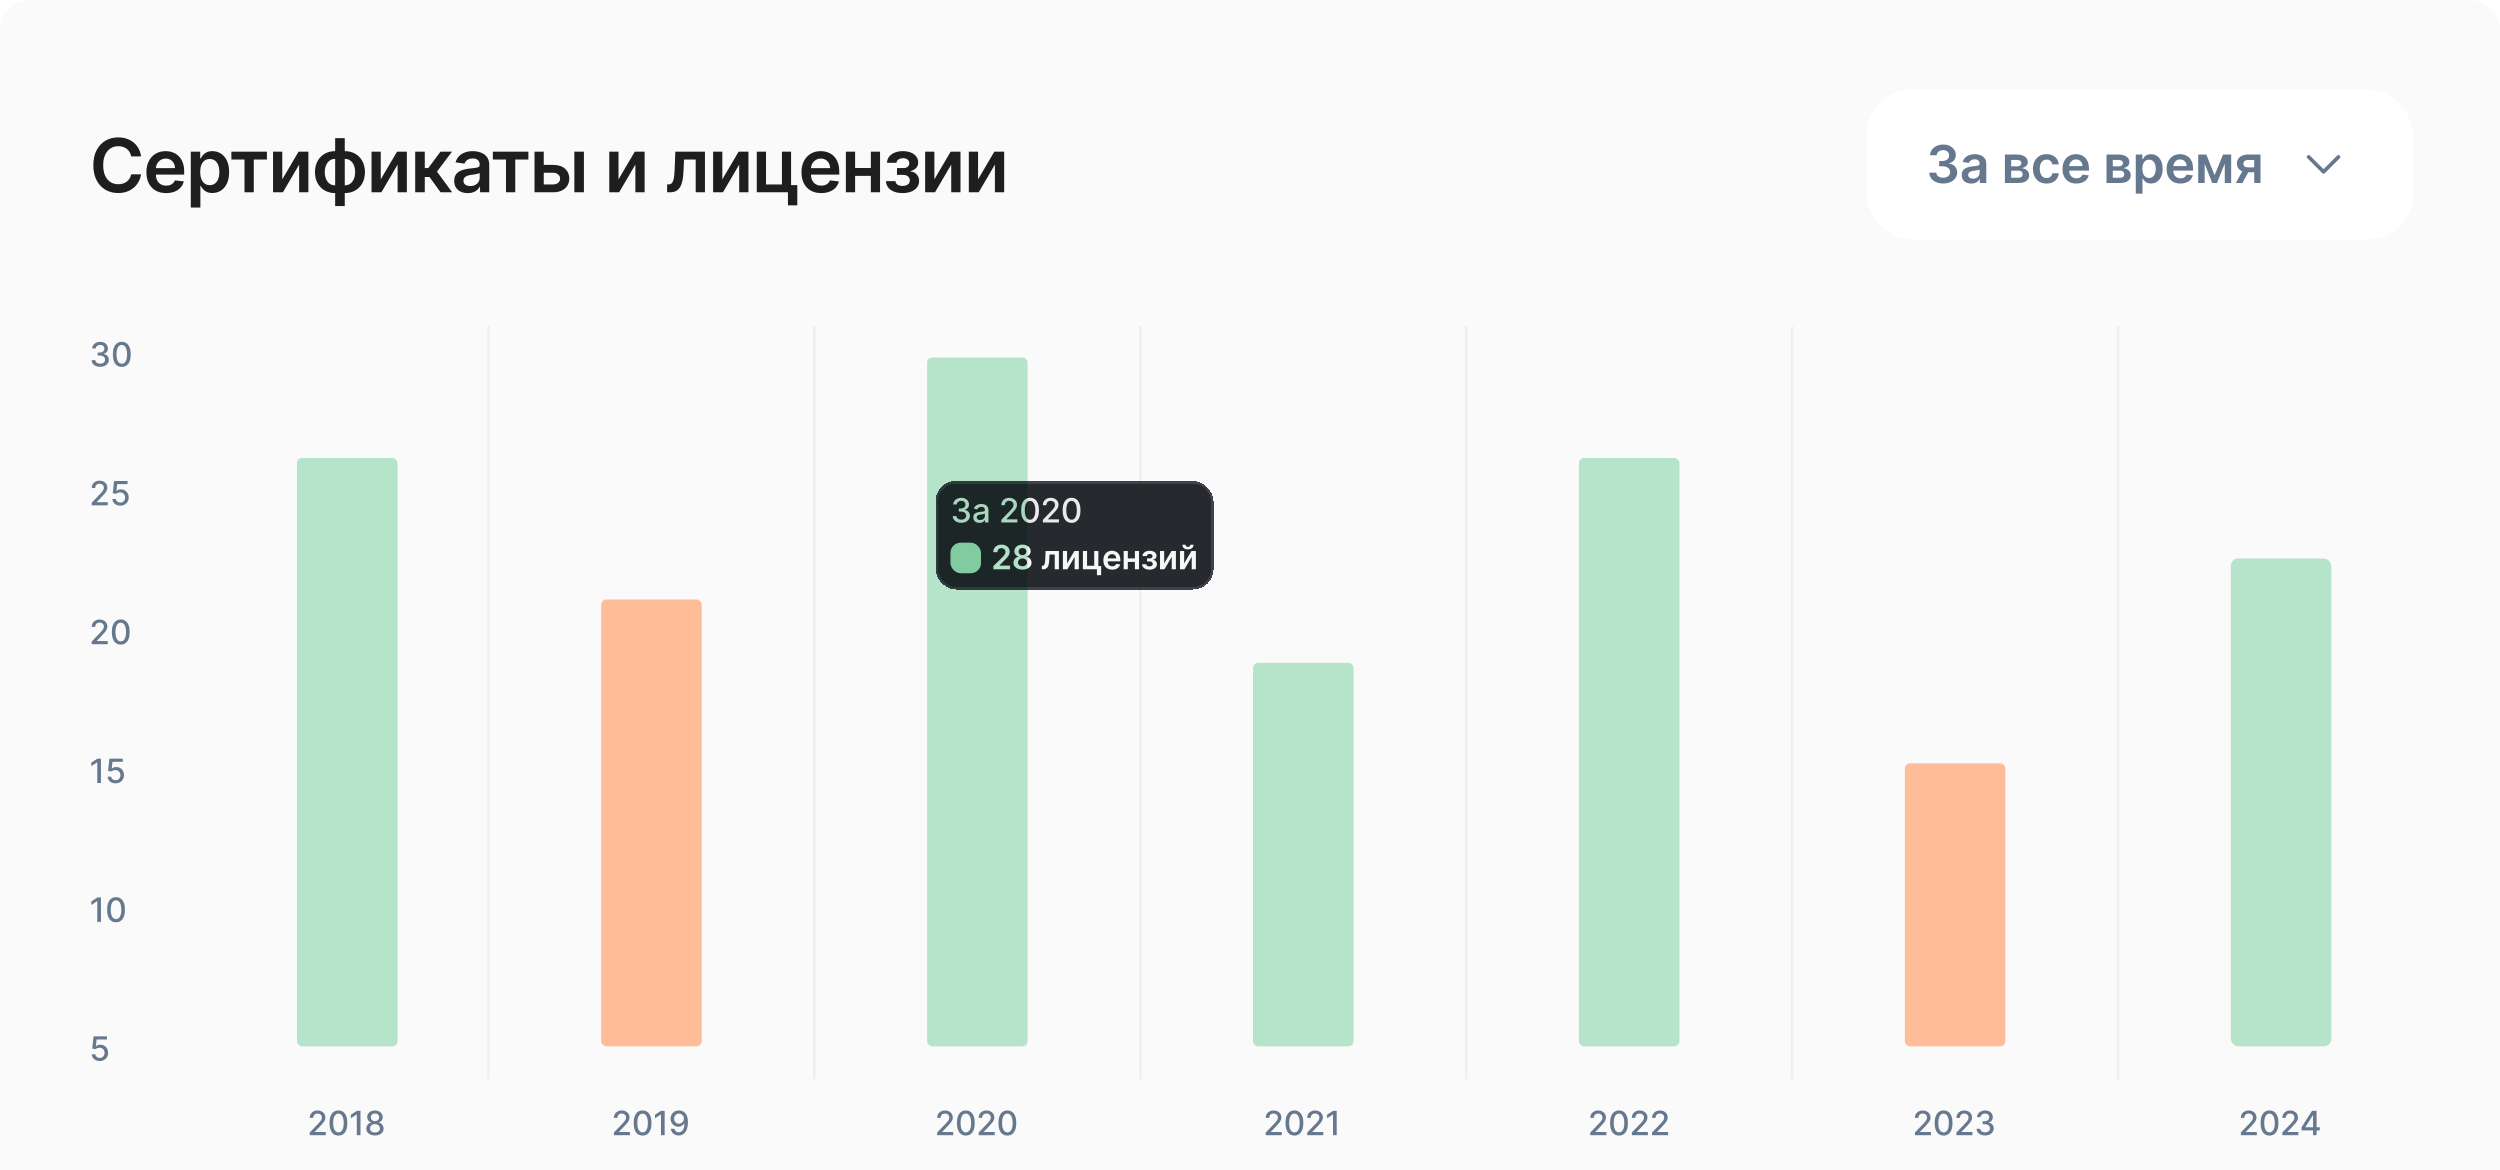 <svg width="940" height="440" viewBox="0 0 940 440" fill="none" xmlns="http://www.w3.org/2000/svg">
<rect width="940" height="480" rx="11.201" fill="#FAFAFA"/>
<path d="M53.042 58.809H49.323C49.217 58.199 49.022 57.659 48.736 57.188C48.452 56.711 48.097 56.306 47.672 55.975C47.248 55.644 46.764 55.395 46.221 55.229C45.684 55.057 45.104 54.971 44.481 54.971C43.373 54.971 42.392 55.249 41.537 55.806C40.682 56.356 40.013 57.165 39.529 58.232C39.045 59.293 38.803 60.589 38.803 62.12C38.803 63.678 39.045 64.991 39.529 66.058C40.019 67.119 40.689 67.921 41.537 68.464C42.392 69.001 43.37 69.27 44.471 69.27C45.081 69.27 45.651 69.19 46.181 69.031C46.718 68.865 47.199 68.624 47.623 68.305C48.054 67.987 48.415 67.596 48.707 67.132C49.005 66.668 49.211 66.138 49.323 65.541L53.042 65.561C52.903 66.529 52.601 67.437 52.137 68.285C51.68 69.134 51.08 69.883 50.337 70.533C49.595 71.176 48.727 71.68 47.732 72.044C46.738 72.402 45.634 72.581 44.421 72.581C42.631 72.581 41.033 72.167 39.628 71.338C38.223 70.51 37.115 69.313 36.307 67.749C35.498 66.184 35.094 64.308 35.094 62.12C35.094 59.926 35.501 58.05 36.317 56.492C37.132 54.928 38.242 53.731 39.648 52.902C41.053 52.074 42.644 51.659 44.421 51.659C45.554 51.659 46.608 51.819 47.583 52.137C48.557 52.455 49.426 52.922 50.188 53.539C50.951 54.149 51.577 54.898 52.068 55.786C52.565 56.668 52.89 57.675 53.042 58.809ZM62.463 72.601C60.932 72.601 59.609 72.283 58.496 71.646C57.389 71.003 56.537 70.095 55.94 68.922C55.343 67.742 55.045 66.353 55.045 64.755C55.045 63.184 55.343 61.805 55.94 60.619C56.543 59.425 57.385 58.497 58.466 57.834C59.546 57.165 60.816 56.83 62.274 56.83C63.216 56.83 64.104 56.983 64.939 57.288C65.781 57.586 66.524 58.05 67.167 58.68C67.816 59.309 68.327 60.112 68.698 61.086C69.069 62.054 69.255 63.208 69.255 64.547V65.65H56.736V63.224H65.804C65.798 62.535 65.649 61.921 65.357 61.384C65.065 60.841 64.657 60.413 64.134 60.102C63.617 59.79 63.013 59.634 62.324 59.634C61.588 59.634 60.942 59.813 60.385 60.171C59.828 60.523 59.394 60.987 59.082 61.563C58.777 62.133 58.622 62.76 58.615 63.443V65.561C58.615 66.449 58.777 67.212 59.102 67.848C59.427 68.478 59.881 68.962 60.465 69.3C61.048 69.631 61.731 69.797 62.513 69.797C63.037 69.797 63.511 69.724 63.935 69.578C64.359 69.426 64.727 69.204 65.039 68.912C65.35 68.62 65.586 68.259 65.745 67.828L69.106 68.206C68.894 69.094 68.489 69.87 67.892 70.533C67.302 71.189 66.547 71.7 65.625 72.064C64.704 72.422 63.65 72.601 62.463 72.601ZM71.74 78.03V57.029H75.28V59.555H75.489C75.674 59.184 75.936 58.789 76.275 58.371C76.613 57.947 77.07 57.586 77.647 57.288C78.223 56.983 78.959 56.83 79.854 56.83C81.034 56.83 82.098 57.132 83.046 57.735C84.001 58.332 84.757 59.217 85.313 60.39C85.877 61.557 86.159 62.989 86.159 64.686C86.159 66.363 85.883 67.788 85.333 68.962C84.783 70.135 84.034 71.03 83.086 71.646C82.138 72.263 81.064 72.571 79.864 72.571C78.989 72.571 78.263 72.425 77.686 72.134C77.11 71.842 76.646 71.491 76.294 71.08C75.95 70.662 75.681 70.268 75.489 69.896H75.34V78.03H71.74ZM75.27 64.666C75.27 65.654 75.409 66.519 75.688 67.261C75.973 68.004 76.38 68.584 76.911 69.001C77.448 69.412 78.097 69.618 78.86 69.618C79.655 69.618 80.322 69.406 80.859 68.981C81.395 68.551 81.8 67.964 82.072 67.222C82.35 66.472 82.489 65.621 82.489 64.666C82.489 63.718 82.353 62.876 82.082 62.14C81.81 61.404 81.406 60.828 80.868 60.41C80.332 59.992 79.662 59.783 78.86 59.783C78.091 59.783 77.438 59.986 76.901 60.39C76.364 60.794 75.956 61.361 75.678 62.09C75.406 62.82 75.27 63.678 75.27 64.666ZM86.998 59.982V57.029H100.363V59.982H95.421V72.303H91.94V59.982H86.998ZM106.139 67.43L112.255 57.029H115.954V72.303H112.473V61.892L106.378 72.303H102.669V57.029H106.139V67.43ZM126.021 77.493V51.938H129.631V77.493H126.021ZM126.021 72.601C124.901 72.601 123.877 72.412 122.949 72.034C122.02 71.656 121.218 71.119 120.542 70.423C119.873 69.727 119.352 68.899 118.981 67.937C118.616 66.969 118.434 65.899 118.434 64.726C118.434 63.552 118.616 62.482 118.981 61.514C119.352 60.546 119.873 59.714 120.542 59.018C121.218 58.315 122.02 57.775 122.949 57.397C123.877 57.019 124.901 56.83 126.021 56.83H126.787V72.601H126.021ZM126.021 69.698H126.469V59.734H126.021C125.385 59.734 124.821 59.866 124.331 60.132C123.847 60.39 123.439 60.751 123.108 61.215C122.783 61.673 122.534 62.203 122.362 62.806C122.196 63.403 122.113 64.043 122.113 64.726C122.113 65.634 122.262 66.466 122.561 67.222C122.859 67.971 123.297 68.57 123.873 69.021C124.457 69.472 125.173 69.698 126.021 69.698ZM129.631 72.601H128.865V56.83H129.631C130.751 56.83 131.775 57.019 132.703 57.397C133.632 57.775 134.43 58.315 135.1 59.018C135.776 59.714 136.296 60.546 136.661 61.514C137.032 62.482 137.218 63.552 137.218 64.726C137.218 65.899 137.032 66.969 136.661 67.937C136.296 68.899 135.776 69.727 135.1 70.423C134.43 71.119 133.632 71.656 132.703 72.034C131.775 72.412 130.751 72.601 129.631 72.601ZM129.631 69.698C130.274 69.698 130.837 69.568 131.321 69.31C131.805 69.051 132.21 68.693 132.534 68.236C132.866 67.778 133.114 67.251 133.28 66.655C133.446 66.051 133.529 65.408 133.529 64.726C133.529 63.817 133.383 62.985 133.091 62.23C132.8 61.474 132.362 60.871 131.779 60.42C131.202 59.962 130.486 59.734 129.631 59.734H129.183V69.698H129.631ZM143.166 67.43L149.282 57.029H152.981V72.303H149.5V61.892L143.405 72.303H139.696V57.029H143.166V67.43ZM156.117 72.303V57.029H159.717V63.194H161.029L165.623 57.029H169.959L164.301 64.527L170.019 72.303H165.663L161.477 66.545H159.717V72.303H156.117ZM175.895 72.611C174.927 72.611 174.055 72.439 173.279 72.094C172.51 71.743 171.901 71.225 171.45 70.543C171.006 69.86 170.784 69.018 170.784 68.017C170.784 67.155 170.943 66.442 171.261 65.879C171.579 65.316 172.013 64.865 172.564 64.527C173.114 64.189 173.734 63.933 174.423 63.761C175.119 63.582 175.838 63.453 176.581 63.373C177.476 63.28 178.202 63.197 178.759 63.125C179.315 63.045 179.72 62.926 179.972 62.767C180.23 62.601 180.359 62.346 180.359 62.001V61.941C180.359 61.192 180.137 60.612 179.693 60.201C179.249 59.79 178.609 59.585 177.774 59.585C176.892 59.585 176.193 59.777 175.676 60.161C175.165 60.546 174.821 61 174.642 61.524L171.281 61.046C171.546 60.118 171.983 59.343 172.593 58.719C173.203 58.09 173.949 57.619 174.831 57.307C175.712 56.989 176.687 56.83 177.754 56.83C178.49 56.83 179.223 56.916 179.952 57.089C180.681 57.261 181.347 57.546 181.95 57.944C182.554 58.335 183.038 58.869 183.402 59.545C183.773 60.221 183.959 61.066 183.959 62.081V72.303H180.499V70.205H180.379C180.161 70.629 179.852 71.027 179.455 71.398C179.063 71.763 178.57 72.058 177.973 72.283C177.383 72.502 176.69 72.611 175.895 72.611ZM176.829 69.966C177.552 69.966 178.178 69.823 178.709 69.538C179.239 69.247 179.647 68.862 179.932 68.385C180.224 67.908 180.369 67.387 180.369 66.824V65.024C180.257 65.117 180.064 65.203 179.793 65.282C179.527 65.362 179.229 65.432 178.898 65.491C178.566 65.551 178.238 65.604 177.913 65.65C177.588 65.697 177.307 65.737 177.068 65.77C176.531 65.843 176.05 65.962 175.626 66.128C175.202 66.293 174.867 66.525 174.622 66.824C174.377 67.115 174.254 67.493 174.254 67.957C174.254 68.62 174.496 69.121 174.98 69.459C175.464 69.797 176.08 69.966 176.829 69.966ZM185.308 59.982V57.029H198.673V59.982H193.731V72.303H190.25V59.982H185.308ZM203.415 62.001H207.92C209.869 62.001 211.377 62.475 212.444 63.423C213.512 64.371 214.048 65.614 214.055 67.152C214.048 68.153 213.803 69.041 213.319 69.817C212.842 70.592 212.146 71.202 211.231 71.646C210.323 72.084 209.219 72.303 207.92 72.303H200.979V57.029H204.449V69.349H207.92C208.702 69.349 209.345 69.151 209.849 68.753C210.353 68.348 210.605 67.831 210.605 67.202C210.605 66.539 210.353 65.998 209.849 65.581C209.345 65.163 208.702 64.954 207.92 64.954H203.415V62.001ZM215.954 72.303V57.029H219.554V72.303H215.954ZM232.562 67.43L238.677 57.029H242.376V72.303H238.896V61.892L232.8 72.303H229.091V57.029H232.562V67.43ZM250.844 72.303L250.824 69.34H251.351C251.749 69.34 252.084 69.25 252.356 69.071C252.628 68.892 252.853 68.594 253.032 68.176C253.211 67.752 253.35 67.182 253.45 66.466C253.549 65.75 253.619 64.858 253.658 63.791L253.927 57.029H265.064V72.303H261.584V59.982H257.198L256.96 64.904C256.9 66.177 256.758 67.281 256.532 68.216C256.313 69.144 256.002 69.91 255.597 70.513C255.2 71.116 254.699 71.567 254.096 71.865C253.493 72.157 252.78 72.303 251.958 72.303H250.844ZM271.599 67.43L277.714 57.029H281.413V72.303H277.933V61.892L271.838 72.303H268.128V57.029H271.599V67.43ZM297.447 57.029V69.618H299.784V77.215H296.264V72.303H284.55V57.029H288.02V69.349H294.007V57.029H297.447ZM308.772 72.601C307.241 72.601 305.918 72.283 304.805 71.646C303.698 71.003 302.846 70.095 302.249 68.922C301.653 67.742 301.354 66.353 301.354 64.755C301.354 63.184 301.653 61.805 302.249 60.619C302.852 59.425 303.694 58.497 304.775 57.834C305.855 57.165 307.125 56.83 308.583 56.83C309.525 56.83 310.413 56.983 311.248 57.288C312.09 57.586 312.833 58.05 313.476 58.68C314.125 59.309 314.636 60.112 315.007 61.086C315.378 62.054 315.564 63.208 315.564 64.547V65.65H303.045V63.224H312.113C312.107 62.535 311.958 61.921 311.666 61.384C311.374 60.841 310.967 60.413 310.443 60.102C309.926 59.79 309.323 59.634 308.633 59.634C307.897 59.634 307.251 59.813 306.694 60.171C306.137 60.523 305.703 60.987 305.391 61.563C305.087 62.133 304.931 62.76 304.924 63.443V65.561C304.924 66.449 305.087 67.212 305.411 67.848C305.736 68.478 306.19 68.962 306.774 69.3C307.357 69.631 308.04 69.797 308.822 69.797C309.346 69.797 309.82 69.724 310.244 69.578C310.668 69.426 311.036 69.204 311.348 68.912C311.659 68.62 311.895 68.259 312.054 67.828L315.415 68.206C315.203 69.094 314.798 69.87 314.202 70.533C313.612 71.189 312.856 71.7 311.934 72.064C311.013 72.422 309.959 72.601 308.772 72.601ZM328.54 63.174V66.128H320.406V63.174H328.54ZM321.52 57.029V72.303H318.049V57.029H321.52ZM330.897 57.029V72.303H327.436V57.029H330.897ZM333.133 68.116H336.703C336.736 68.686 336.991 69.127 337.469 69.439C337.946 69.751 338.566 69.906 339.328 69.906C340.104 69.906 340.757 69.737 341.287 69.399C341.824 69.054 342.093 68.534 342.093 67.838C342.093 67.427 341.99 67.066 341.784 66.754C341.579 66.436 341.29 66.191 340.919 66.018C340.548 65.846 340.11 65.76 339.607 65.76H337.27V63.204H339.607C340.356 63.204 340.923 63.032 341.307 62.687C341.698 62.342 341.894 61.908 341.894 61.384C341.894 60.821 341.688 60.364 341.277 60.012C340.873 59.661 340.313 59.485 339.597 59.485C338.881 59.485 338.284 59.648 337.807 59.972C337.336 60.297 337.091 60.715 337.071 61.225H333.521C333.534 60.337 333.799 59.565 334.317 58.908C334.84 58.252 335.543 57.742 336.425 57.377C337.313 57.013 338.314 56.83 339.428 56.83C340.621 56.83 341.652 57.009 342.52 57.367C343.389 57.725 344.058 58.226 344.529 58.869C345 59.505 345.235 60.254 345.235 61.116C345.235 61.945 344.976 62.631 344.459 63.174C343.942 63.711 343.246 64.096 342.371 64.328V64.487C342.974 64.52 343.518 64.692 344.002 65.004C344.486 65.309 344.87 65.723 345.155 66.247C345.44 66.771 345.583 67.377 345.583 68.067C345.583 69.001 345.314 69.81 344.777 70.493C344.24 71.169 343.501 71.689 342.56 72.054C341.625 72.419 340.555 72.601 339.348 72.601C338.175 72.601 337.124 72.425 336.196 72.074C335.274 71.716 334.542 71.202 333.998 70.533C333.455 69.863 333.166 69.058 333.133 68.116ZM351.327 67.43L357.443 57.029H361.142V72.303H357.661V61.892L351.566 72.303H347.857V57.029H351.327V67.43ZM367.749 67.43L373.864 57.029H377.563V72.303H374.083V61.892L367.987 72.303H364.278V57.029H367.749V67.43Z" fill="#1E1E1E"/>
<rect x="701.851" y="33.602" width="205.405" height="56.401" rx="20" fill="white"/>
<rect x="702.831" y="34.582" width="203.445" height="54.441" rx="15.821" stroke="white" stroke-width="1.96"/>
<path d="M730.635 68.998C729.633 68.998 728.742 68.826 727.962 68.483C727.188 68.139 726.575 67.661 726.125 67.049C725.675 66.436 725.436 65.728 725.408 64.926H728.025C728.048 65.311 728.176 65.647 728.408 65.935C728.64 66.218 728.949 66.438 729.334 66.596C729.719 66.754 730.15 66.833 730.628 66.833C731.139 66.833 731.591 66.745 731.986 66.568C732.38 66.387 732.689 66.137 732.911 65.817C733.134 65.496 733.243 65.127 733.239 64.71C733.243 64.278 733.132 63.898 732.905 63.568C732.677 63.239 732.348 62.981 731.916 62.796C731.489 62.61 730.974 62.517 730.371 62.517H729.111V60.526H730.371C730.867 60.526 731.301 60.441 731.673 60.269C732.048 60.097 732.343 59.856 732.557 59.545C732.77 59.23 732.874 58.865 732.87 58.452C732.874 58.048 732.784 57.698 732.598 57.401C732.417 57.099 732.16 56.865 731.826 56.698C731.496 56.531 731.109 56.448 730.663 56.448C730.227 56.448 729.823 56.526 729.452 56.684C729.081 56.842 728.782 57.067 728.554 57.359C728.327 57.647 728.206 57.99 728.192 58.39H725.707C725.726 57.591 725.955 56.891 726.396 56.288C726.842 55.68 727.436 55.206 728.178 54.867C728.921 54.524 729.754 54.352 730.677 54.352C731.628 54.352 732.454 54.531 733.155 54.888C733.86 55.241 734.406 55.717 734.791 56.315C735.176 56.914 735.369 57.575 735.369 58.299C735.373 59.102 735.137 59.775 734.659 60.318C734.185 60.861 733.563 61.216 732.793 61.383V61.494C733.796 61.633 734.563 62.005 735.097 62.608C735.635 63.206 735.902 63.951 735.898 64.842C735.898 65.64 735.67 66.355 735.215 66.986C734.765 67.612 734.144 68.104 733.35 68.462C732.561 68.819 731.656 68.998 730.635 68.998ZM741.195 69.019C740.518 69.019 739.908 68.898 739.365 68.657C738.826 68.411 738.399 68.049 738.084 67.571C737.773 67.093 737.618 66.503 737.618 65.803C737.618 65.199 737.729 64.701 737.952 64.306C738.174 63.912 738.478 63.596 738.863 63.359C739.249 63.123 739.683 62.944 740.165 62.824C740.652 62.698 741.156 62.608 741.676 62.552C742.302 62.487 742.81 62.429 743.2 62.378C743.59 62.322 743.873 62.239 744.049 62.127C744.23 62.011 744.321 61.833 744.321 61.592V61.55C744.321 61.025 744.165 60.619 743.854 60.332C743.543 60.044 743.096 59.9 742.511 59.9C741.894 59.9 741.404 60.035 741.042 60.304C740.685 60.573 740.444 60.891 740.318 61.257L737.966 60.923C738.151 60.274 738.457 59.731 738.884 59.294C739.311 58.854 739.833 58.524 740.451 58.306C741.068 58.083 741.75 57.972 742.497 57.972C743.012 57.972 743.525 58.032 744.035 58.153C744.546 58.274 745.012 58.473 745.434 58.752C745.857 59.025 746.195 59.399 746.451 59.872C746.71 60.346 746.84 60.937 746.84 61.647V68.803H744.418V67.334H744.335C744.181 67.631 743.966 67.909 743.687 68.169C743.413 68.424 743.068 68.631 742.65 68.789C742.237 68.942 741.752 69.019 741.195 69.019ZM741.85 67.167C742.355 67.167 742.794 67.067 743.165 66.868C743.536 66.663 743.822 66.394 744.021 66.06C744.226 65.726 744.328 65.362 744.328 64.967V63.708C744.249 63.773 744.114 63.833 743.924 63.889C743.738 63.944 743.529 63.993 743.297 64.035C743.065 64.076 742.836 64.114 742.608 64.146C742.381 64.178 742.184 64.206 742.017 64.23C741.641 64.281 741.304 64.364 741.007 64.48C740.71 64.596 740.476 64.759 740.304 64.967C740.133 65.172 740.047 65.436 740.047 65.761C740.047 66.225 740.216 66.575 740.555 66.812C740.894 67.049 741.325 67.167 741.85 67.167ZM753.844 68.803V58.111H758.334C759.601 58.111 760.601 58.364 761.334 58.87C762.072 59.376 762.44 60.081 762.44 60.986C762.44 61.584 762.232 62.074 761.814 62.455C761.401 62.831 760.837 63.083 760.123 63.213C760.684 63.26 761.176 63.401 761.598 63.638C762.025 63.875 762.359 64.186 762.601 64.571C762.842 64.956 762.963 65.399 762.963 65.9C762.963 66.49 762.807 67.002 762.496 67.438C762.19 67.87 761.742 68.206 761.153 68.448C760.568 68.684 759.858 68.803 759.023 68.803H753.844ZM756.204 66.819H759.023C759.487 66.819 759.851 66.71 760.116 66.492C760.38 66.269 760.512 65.967 760.512 65.587C760.512 65.146 760.38 64.8 760.116 64.55C759.851 64.294 759.487 64.167 759.023 64.167H756.204V66.819ZM756.204 62.538H758.382C758.726 62.538 759.02 62.489 759.266 62.392C759.512 62.29 759.7 62.148 759.83 61.967C759.96 61.782 760.025 61.561 760.025 61.306C760.025 60.94 759.874 60.652 759.573 60.443C759.276 60.234 758.863 60.13 758.334 60.13H756.204V62.538ZM769.51 69.012C768.442 69.012 767.526 68.777 766.76 68.308C765.999 67.84 765.412 67.192 764.999 66.367C764.591 65.536 764.387 64.58 764.387 63.499C764.387 62.413 764.595 61.455 765.013 60.624C765.431 59.789 766.02 59.139 766.781 58.675C767.547 58.206 768.452 57.972 769.496 57.972C770.363 57.972 771.131 58.132 771.8 58.452C772.473 58.768 773.009 59.216 773.408 59.796C773.807 60.371 774.034 61.044 774.09 61.814H771.681C771.584 61.299 771.352 60.87 770.985 60.526C770.623 60.178 770.138 60.005 769.531 60.005C769.015 60.005 768.563 60.144 768.173 60.422C767.783 60.696 767.479 61.09 767.261 61.605C767.048 62.12 766.941 62.738 766.941 63.457C766.941 64.186 767.048 64.812 767.261 65.336C767.475 65.856 767.774 66.257 768.159 66.54C768.549 66.819 769.006 66.958 769.531 66.958C769.902 66.958 770.234 66.889 770.526 66.749C770.823 66.606 771.071 66.399 771.271 66.13C771.47 65.861 771.607 65.534 771.681 65.148H774.09C774.029 65.905 773.807 66.575 773.422 67.16C773.036 67.74 772.512 68.195 771.848 68.524C771.185 68.849 770.405 69.012 769.51 69.012ZM780.696 69.012C779.624 69.012 778.698 68.789 777.919 68.343C777.144 67.893 776.548 67.257 776.13 66.436C775.712 65.61 775.503 64.638 775.503 63.52C775.503 62.42 775.712 61.455 776.13 60.624C776.552 59.789 777.141 59.139 777.898 58.675C778.654 58.206 779.543 57.972 780.564 57.972C781.223 57.972 781.845 58.079 782.429 58.292C783.019 58.501 783.538 58.826 783.988 59.267C784.443 59.708 784.801 60.269 785.06 60.951C785.32 61.629 785.45 62.436 785.45 63.373V64.146H776.687V62.448H783.035C783.03 61.965 782.926 61.536 782.722 61.16C782.517 60.779 782.232 60.48 781.865 60.262C781.503 60.044 781.081 59.935 780.599 59.935C780.084 59.935 779.631 60.06 779.241 60.311C778.851 60.557 778.548 60.882 778.329 61.285C778.116 61.684 778.007 62.123 778.002 62.601V64.083C778.002 64.705 778.116 65.239 778.343 65.684C778.571 66.125 778.889 66.464 779.297 66.701C779.705 66.933 780.183 67.049 780.731 67.049C781.097 67.049 781.429 66.998 781.726 66.895C782.023 66.789 782.281 66.633 782.499 66.429C782.717 66.225 782.882 65.972 782.993 65.67L785.346 65.935C785.197 66.557 784.914 67.1 784.497 67.564C784.084 68.023 783.555 68.38 782.91 68.636C782.265 68.886 781.527 69.012 780.696 69.012ZM792.052 68.803V58.111H796.542C797.808 58.111 798.808 58.364 799.542 58.87C800.279 59.376 800.648 60.081 800.648 60.986C800.648 61.584 800.439 62.074 800.022 62.455C799.609 62.831 799.045 63.083 798.33 63.213C798.892 63.26 799.384 63.401 799.806 63.638C800.233 63.875 800.567 64.186 800.808 64.571C801.05 64.956 801.17 65.399 801.17 65.9C801.17 66.49 801.015 67.002 800.704 67.438C800.398 67.87 799.95 68.206 799.361 68.448C798.776 68.684 798.066 68.803 797.231 68.803H792.052ZM794.412 66.819H797.231C797.695 66.819 798.059 66.71 798.323 66.492C798.588 66.269 798.72 65.967 798.72 65.587C798.72 65.146 798.588 64.8 798.323 64.55C798.059 64.294 797.695 64.167 797.231 64.167H794.412V66.819ZM794.412 62.538H796.59C796.934 62.538 797.228 62.489 797.474 62.392C797.72 62.29 797.908 62.148 798.038 61.967C798.168 61.782 798.233 61.561 798.233 61.306C798.233 60.94 798.082 60.652 797.781 60.443C797.484 60.234 797.071 60.13 796.542 60.13H794.412V62.538ZM803.054 72.812V58.111H805.532V59.879H805.678C805.808 59.619 805.991 59.343 806.228 59.051C806.465 58.754 806.785 58.501 807.188 58.292C807.592 58.079 808.107 57.972 808.734 57.972C809.56 57.972 810.305 58.183 810.968 58.605C811.636 59.023 812.165 59.642 812.555 60.464C812.95 61.281 813.147 62.283 813.147 63.471C813.147 64.645 812.954 65.643 812.569 66.464C812.184 67.285 811.66 67.912 810.996 68.343C810.332 68.775 809.581 68.991 808.741 68.991C808.128 68.991 807.62 68.889 807.216 68.684C806.813 68.48 806.488 68.234 806.242 67.947C806.001 67.654 805.813 67.378 805.678 67.118H805.574V72.812H803.054ZM805.525 63.457C805.525 64.148 805.622 64.754 805.817 65.274C806.017 65.793 806.302 66.199 806.673 66.492C807.049 66.779 807.504 66.923 808.038 66.923C808.595 66.923 809.061 66.775 809.437 66.478C809.813 66.176 810.096 65.766 810.286 65.246C810.481 64.722 810.578 64.125 810.578 63.457C810.578 62.793 810.483 62.204 810.293 61.689C810.103 61.174 809.82 60.77 809.444 60.478C809.068 60.185 808.599 60.039 808.038 60.039C807.499 60.039 807.042 60.181 806.666 60.464C806.291 60.747 806.005 61.144 805.81 61.654C805.62 62.165 805.525 62.766 805.525 63.457ZM819.842 69.012C818.77 69.012 817.844 68.789 817.065 68.343C816.29 67.893 815.693 67.257 815.276 66.436C814.858 65.61 814.649 64.638 814.649 63.52C814.649 62.42 814.858 61.455 815.276 60.624C815.698 59.789 816.287 59.139 817.044 58.675C817.8 58.206 818.689 57.972 819.71 57.972C820.369 57.972 820.99 58.079 821.575 58.292C822.164 58.501 822.684 58.826 823.134 59.267C823.589 59.708 823.946 60.269 824.206 60.951C824.466 61.629 824.596 62.436 824.596 63.373V64.146H815.832V62.448H822.181C822.176 61.965 822.072 61.536 821.867 61.16C821.663 60.779 821.378 60.48 821.011 60.262C820.649 60.044 820.227 59.935 819.744 59.935C819.229 59.935 818.777 60.06 818.387 60.311C817.997 60.557 817.693 60.882 817.475 61.285C817.262 61.684 817.153 62.123 817.148 62.601V64.083C817.148 64.705 817.262 65.239 817.489 65.684C817.716 66.125 818.034 66.464 818.443 66.701C818.851 66.933 819.329 67.049 819.877 67.049C820.243 67.049 820.575 66.998 820.872 66.895C821.169 66.789 821.427 66.633 821.645 66.429C821.863 66.225 822.027 65.972 822.139 65.67L824.492 65.935C824.343 66.557 824.06 67.1 823.642 67.564C823.229 68.023 822.7 68.38 822.055 68.636C821.41 68.886 820.672 69.012 819.842 69.012ZM832.685 65.872L835.859 58.111H837.891L833.569 68.803H831.808L827.583 58.111H829.594L832.685 65.872ZM828.961 58.111V68.803H826.532V58.111H828.961ZM836.513 68.803V58.111H838.922V68.803H836.513ZM847.587 68.803V60.158H845.303C844.723 60.158 844.278 60.292 843.967 60.561C843.656 60.831 843.503 61.165 843.508 61.564C843.503 61.963 843.649 62.292 843.946 62.552C844.243 62.812 844.668 62.942 845.22 62.942H848.38V64.779H845.22C844.366 64.779 843.628 64.645 843.006 64.376C842.385 64.107 841.907 63.726 841.573 63.234C841.238 62.742 841.071 62.167 841.071 61.508C841.071 60.821 841.241 60.225 841.579 59.719C841.923 59.209 842.41 58.814 843.041 58.536C843.677 58.253 844.431 58.111 845.303 58.111H849.946V68.803H847.587ZM840.682 68.803L843.668 63.318H846.153L843.16 68.803H840.682Z" fill="#65788E"/>
<path d="M868.053 59.003L873.654 64.603L879.254 59.003" stroke="#65788E" stroke-width="1.4" stroke-linecap="round" stroke-linejoin="round"/>
<path d="M37.674 137.936C37.059 137.936 36.511 137.83 36.027 137.618C35.547 137.406 35.167 137.112 34.886 136.737C34.609 136.358 34.46 135.919 34.439 135.421H35.844C35.862 135.693 35.953 135.928 36.117 136.128C36.284 136.325 36.502 136.477 36.77 136.584C37.039 136.692 37.337 136.746 37.665 136.746C38.026 136.746 38.345 136.683 38.623 136.558C38.903 136.432 39.122 136.258 39.281 136.034C39.439 135.807 39.518 135.546 39.518 135.251C39.518 134.944 39.439 134.674 39.281 134.441C39.125 134.205 38.897 134.02 38.596 133.886C38.297 133.752 37.937 133.685 37.513 133.685H36.739V132.557H37.513C37.853 132.557 38.151 132.496 38.408 132.374C38.667 132.251 38.87 132.081 39.016 131.864C39.163 131.643 39.236 131.385 39.236 131.09C39.236 130.806 39.172 130.56 39.043 130.351C38.918 130.139 38.739 129.974 38.506 129.855C38.277 129.735 38.005 129.676 37.692 129.676C37.394 129.676 37.115 129.731 36.855 129.841C36.599 129.948 36.39 130.104 36.229 130.306C36.068 130.506 35.981 130.746 35.969 131.027H34.631C34.646 130.532 34.792 130.096 35.07 129.72C35.35 129.344 35.72 129.051 36.179 128.839C36.639 128.627 37.149 128.521 37.71 128.521C38.297 128.521 38.805 128.636 39.231 128.866C39.661 129.092 39.992 129.395 40.225 129.774C40.46 130.153 40.577 130.567 40.574 131.018C40.577 131.531 40.433 131.967 40.144 132.325C39.858 132.683 39.476 132.923 38.998 133.045V133.117C39.607 133.209 40.078 133.451 40.413 133.841C40.75 134.232 40.917 134.717 40.914 135.296C40.917 135.8 40.776 136.252 40.493 136.652C40.213 137.051 39.829 137.366 39.343 137.596C38.857 137.822 38.3 137.936 37.674 137.936ZM45.796 137.963C45.089 137.96 44.484 137.773 43.983 137.403C43.482 137.033 43.099 136.495 42.833 135.788C42.568 135.081 42.435 134.229 42.435 133.233C42.435 132.24 42.568 131.391 42.833 130.687C43.102 129.983 43.487 129.446 43.988 129.076C44.492 128.706 45.095 128.521 45.796 128.521C46.497 128.521 47.098 128.707 47.599 129.08C48.1 129.45 48.483 129.987 48.749 130.691C49.017 131.392 49.152 132.24 49.152 133.233C49.152 134.232 49.019 135.085 48.753 135.792C48.488 136.496 48.105 137.035 47.603 137.408C47.102 137.778 46.5 137.963 45.796 137.963ZM45.796 136.768C46.416 136.768 46.901 136.465 47.25 135.86C47.602 135.254 47.778 134.378 47.778 133.233C47.778 132.472 47.697 131.829 47.536 131.304C47.378 130.776 47.15 130.377 46.852 130.105C46.556 129.831 46.204 129.693 45.796 129.693C45.178 129.693 44.693 129.998 44.341 130.606C43.989 131.215 43.812 132.09 43.809 133.233C43.809 133.997 43.888 134.642 44.046 135.17C44.207 135.696 44.435 136.094 44.731 136.365C45.026 136.634 45.381 136.768 45.796 136.768Z" fill="#65788E"/>
<path d="M34.484 190.013V189.011L37.584 185.798C37.916 185.449 38.189 185.143 38.403 184.88C38.621 184.615 38.784 184.363 38.891 184.124C38.998 183.886 39.052 183.632 39.052 183.364C39.052 183.059 38.981 182.797 38.837 182.576C38.694 182.352 38.499 182.181 38.251 182.061C38.004 181.939 37.725 181.878 37.414 181.878C37.086 181.878 36.8 181.945 36.555 182.079C36.311 182.214 36.123 182.403 35.992 182.648C35.86 182.892 35.795 183.179 35.795 183.507H34.475C34.475 182.949 34.603 182.461 34.859 182.043C35.116 181.626 35.468 181.302 35.916 181.072C36.363 180.84 36.872 180.723 37.441 180.723C38.017 180.723 38.524 180.838 38.963 181.068C39.404 181.295 39.749 181.605 39.996 181.999C40.244 182.39 40.368 182.831 40.368 183.323C40.368 183.663 40.304 183.996 40.175 184.321C40.05 184.646 39.831 185.009 39.518 185.408C39.204 185.805 38.769 186.287 38.211 186.854L36.39 188.76V188.827H40.516V190.013H34.484ZM45.236 190.138C44.675 190.138 44.171 190.031 43.724 189.816C43.279 189.598 42.924 189.3 42.659 188.921C42.393 188.542 42.252 188.11 42.234 187.623H43.576C43.609 188.017 43.783 188.341 44.1 188.594C44.416 188.848 44.795 188.975 45.236 188.975C45.588 188.975 45.9 188.894 46.172 188.733C46.446 188.569 46.661 188.344 46.816 188.057C46.974 187.771 47.053 187.444 47.053 187.078C47.053 186.705 46.972 186.372 46.811 186.08C46.65 185.787 46.428 185.558 46.145 185.391C45.864 185.224 45.542 185.138 45.178 185.136C44.901 185.136 44.622 185.183 44.341 185.279C44.061 185.374 43.834 185.499 43.661 185.655L42.395 185.467L42.909 180.849H47.948V182.035H44.059L43.769 184.599H43.822C44.001 184.426 44.238 184.281 44.534 184.164C44.832 184.048 45.151 183.99 45.491 183.99C46.049 183.99 46.546 184.123 46.981 184.388C47.42 184.654 47.764 185.016 48.015 185.476C48.269 185.932 48.394 186.457 48.391 187.051C48.394 187.644 48.26 188.174 47.988 188.639C47.72 189.105 47.347 189.471 46.87 189.74C46.395 190.005 45.851 190.138 45.236 190.138Z" fill="#65788E"/>
<path d="M34.484 242.215V241.213L37.584 238C37.916 237.651 38.189 237.345 38.403 237.083C38.621 236.817 38.784 236.565 38.891 236.327C38.998 236.088 39.052 235.834 39.052 235.566C39.052 235.262 38.981 234.999 38.837 234.778C38.694 234.555 38.499 234.383 38.251 234.264C38.004 234.141 37.725 234.08 37.414 234.08C37.086 234.08 36.8 234.147 36.555 234.282C36.311 234.416 36.123 234.605 35.992 234.85C35.86 235.095 35.795 235.381 35.795 235.709H34.475C34.475 235.151 34.603 234.664 34.859 234.246C35.116 233.828 35.468 233.505 35.916 233.275C36.363 233.042 36.872 232.926 37.441 232.926C38.017 232.926 38.524 233.041 38.963 233.27C39.404 233.497 39.749 233.807 39.996 234.201C40.244 234.592 40.368 235.033 40.368 235.526C40.368 235.866 40.304 236.198 40.175 236.524C40.05 236.849 39.831 237.211 39.518 237.611C39.204 238.008 38.769 238.489 38.211 239.056L36.39 240.962V241.03H40.516V242.215H34.484ZM45.402 242.367C44.695 242.364 44.091 242.178 43.59 241.808C43.088 241.438 42.705 240.9 42.44 240.193C42.174 239.486 42.041 238.634 42.041 237.638C42.041 236.644 42.174 235.796 42.44 235.092C42.708 234.388 43.093 233.851 43.594 233.481C44.098 233.111 44.701 232.926 45.402 232.926C46.103 232.926 46.704 233.112 47.205 233.485C47.706 233.855 48.09 234.392 48.355 235.096C48.624 235.797 48.758 236.644 48.758 237.638C48.758 238.637 48.625 239.49 48.36 240.197C48.094 240.901 47.711 241.44 47.21 241.813C46.709 242.183 46.106 242.367 45.402 242.367ZM45.402 241.173C46.022 241.173 46.507 240.87 46.856 240.264C47.208 239.659 47.384 238.783 47.384 237.638C47.384 236.877 47.304 236.234 47.142 235.709C46.984 235.181 46.756 234.781 46.458 234.51C46.163 234.235 45.81 234.098 45.402 234.098C44.784 234.098 44.3 234.402 43.948 235.011C43.596 235.62 43.418 236.495 43.415 237.638C43.415 238.401 43.494 239.047 43.652 239.575C43.813 240.1 44.041 240.499 44.337 240.77C44.632 241.038 44.987 241.173 45.402 241.173Z" fill="#65788E"/>
<path d="M37.96 285.254V294.418H36.573V286.641H36.52L34.327 288.073V286.748L36.614 285.254H37.96ZM43.464 294.543C42.904 294.543 42.399 294.436 41.952 294.221C41.507 294.003 41.152 293.705 40.887 293.326C40.621 292.947 40.48 292.514 40.462 292.028H41.804C41.837 292.422 42.011 292.746 42.328 292.999C42.644 293.253 43.023 293.38 43.464 293.38C43.816 293.38 44.128 293.299 44.4 293.138C44.674 292.974 44.889 292.749 45.044 292.462C45.202 292.176 45.281 291.849 45.281 291.482C45.281 291.109 45.2 290.777 45.039 290.484C44.878 290.192 44.656 289.962 44.373 289.795C44.092 289.628 43.77 289.543 43.406 289.54C43.129 289.54 42.85 289.588 42.569 289.683C42.289 289.779 42.062 289.904 41.889 290.059L40.623 289.871L41.138 285.254H46.176V286.439H42.288L41.997 289.003H42.05C42.229 288.83 42.466 288.686 42.762 288.569C43.06 288.453 43.379 288.395 43.719 288.395C44.277 288.395 44.774 288.528 45.209 288.793C45.648 289.059 45.992 289.421 46.243 289.88C46.497 290.337 46.622 290.862 46.619 291.455C46.622 292.049 46.488 292.579 46.216 293.044C45.948 293.509 45.575 293.876 45.098 294.145C44.623 294.41 44.079 294.543 43.464 294.543Z" fill="#65788E"/>
<path d="M37.96 337.456V346.62H36.573V338.843H36.52L34.327 340.275V338.95L36.614 337.456H37.96ZM43.63 346.772C42.923 346.769 42.319 346.583 41.818 346.213C41.316 345.843 40.933 345.305 40.668 344.598C40.402 343.891 40.269 343.039 40.269 342.042C40.269 341.049 40.402 340.2 40.668 339.496C40.936 338.792 41.321 338.255 41.822 337.885C42.326 337.516 42.929 337.331 43.63 337.331C44.331 337.331 44.932 337.517 45.433 337.89C45.934 338.26 46.318 338.797 46.583 339.501C46.852 340.202 46.986 341.049 46.986 342.042C46.986 343.042 46.853 343.895 46.588 344.602C46.322 345.306 45.939 345.845 45.438 346.217C44.937 346.587 44.334 346.772 43.63 346.772ZM43.63 345.578C44.25 345.578 44.735 345.275 45.084 344.669C45.436 344.064 45.612 343.188 45.612 342.042C45.612 341.282 45.532 340.639 45.37 340.114C45.212 339.586 44.984 339.186 44.686 338.915C44.391 338.64 44.039 338.503 43.63 338.503C43.012 338.503 42.528 338.807 42.176 339.416C41.824 340.024 41.646 340.9 41.643 342.042C41.643 342.806 41.722 343.452 41.88 343.98C42.041 344.505 42.27 344.903 42.565 345.175C42.86 345.443 43.215 345.578 43.63 345.578Z" fill="#65788E"/>
<path d="M37.508 398.948C36.948 398.948 36.444 398.841 35.996 398.626C35.551 398.408 35.197 398.11 34.931 397.731C34.666 397.352 34.524 396.92 34.506 396.433H35.848C35.881 396.827 36.056 397.151 36.372 397.404C36.688 397.658 37.067 397.785 37.508 397.785C37.861 397.785 38.172 397.704 38.444 397.543C38.718 397.379 38.933 397.154 39.088 396.867C39.246 396.581 39.325 396.254 39.325 395.887C39.325 395.514 39.245 395.182 39.084 394.889C38.922 394.597 38.7 394.367 38.417 394.2C38.136 394.033 37.814 393.948 37.45 393.945C37.173 393.945 36.894 393.993 36.614 394.089C36.333 394.184 36.106 394.309 35.933 394.464L34.667 394.276L35.182 389.659H40.22V390.844H36.332L36.041 393.408H36.094C36.273 393.235 36.511 393.091 36.806 392.974C37.104 392.858 37.423 392.8 37.764 392.8C38.321 392.8 38.818 392.933 39.254 393.198C39.692 393.464 40.037 393.826 40.287 394.285C40.541 394.742 40.666 395.267 40.663 395.86C40.666 396.454 40.532 396.984 40.26 397.449C39.992 397.914 39.619 398.281 39.142 398.55C38.667 398.815 38.123 398.948 37.508 398.948Z" fill="#65788E"/>
<rect x="111.675" y="172.209" width="37.802" height="221.214" rx="1.914" fill="#B5E4CA"/>
<path d="M116.458 426.824V425.822L119.559 422.609C119.89 422.26 120.163 421.954 120.378 421.691C120.596 421.426 120.758 421.174 120.866 420.935C120.973 420.697 121.027 420.443 121.027 420.175C121.027 419.87 120.955 419.608 120.812 419.387C120.669 419.163 120.473 418.992 120.226 418.872C119.978 418.75 119.699 418.689 119.389 418.689C119.061 418.689 118.774 418.756 118.53 418.89C118.285 419.025 118.097 419.214 117.966 419.459C117.835 419.703 117.769 419.99 117.769 420.318H116.449C116.449 419.76 116.577 419.272 116.834 418.855C117.09 418.437 117.442 418.113 117.89 417.884C118.337 417.651 118.846 417.534 119.416 417.534C119.991 417.534 120.499 417.649 120.937 417.879C121.379 418.106 121.723 418.416 121.971 418.81C122.218 419.201 122.342 419.642 122.342 420.134C122.342 420.474 122.278 420.807 122.15 421.132C122.024 421.457 121.805 421.82 121.492 422.219C121.179 422.616 120.743 423.098 120.185 423.665L118.364 425.571V425.638H122.49V426.824H116.458ZM127.25 426.976C126.543 426.973 125.939 426.787 125.438 426.417C124.937 426.047 124.553 425.508 124.288 424.801C124.022 424.094 123.89 423.243 123.89 422.246C123.89 421.253 124.022 420.404 124.288 419.7C124.556 418.996 124.941 418.459 125.442 418.089C125.947 417.719 126.549 417.534 127.25 417.534C127.951 417.534 128.552 417.721 129.054 418.094C129.555 418.464 129.938 419.001 130.204 419.705C130.472 420.406 130.606 421.253 130.606 422.246C130.606 423.246 130.473 424.099 130.208 424.806C129.942 425.51 129.559 426.048 129.058 426.421C128.557 426.791 127.954 426.976 127.25 426.976ZM127.25 425.781C127.871 425.781 128.355 425.479 128.704 424.873C129.057 424.267 129.233 423.392 129.233 422.246C129.233 421.486 129.152 420.843 128.991 420.318C128.833 419.79 128.605 419.39 128.306 419.119C128.011 418.844 127.659 418.707 127.25 418.707C126.633 418.707 126.148 419.011 125.796 419.62C125.444 420.228 125.266 421.104 125.263 422.246C125.263 423.01 125.342 423.656 125.501 424.184C125.662 424.709 125.89 425.107 126.185 425.379C126.481 425.647 126.836 425.781 127.25 425.781ZM135.544 417.66V426.824H134.157V419.047H134.104L131.911 420.479V419.154L134.198 417.66H135.544ZM140.994 426.949C140.353 426.949 139.786 426.839 139.294 426.618C138.804 426.397 138.421 426.093 138.144 425.705C137.866 425.317 137.729 424.876 137.732 424.381C137.729 423.993 137.808 423.636 137.969 423.311C138.133 422.983 138.355 422.71 138.636 422.492C138.916 422.272 139.229 422.131 139.575 422.072V422.018C139.119 421.908 138.754 421.663 138.479 421.284C138.205 420.905 138.069 420.47 138.072 419.978C138.069 419.509 138.193 419.092 138.443 418.725C138.697 418.355 139.044 418.064 139.486 417.852C139.927 417.64 140.43 417.534 140.994 417.534C141.552 417.534 142.05 417.642 142.489 417.857C142.93 418.068 143.278 418.359 143.531 418.729C143.785 419.096 143.913 419.512 143.916 419.978C143.913 420.47 143.773 420.905 143.495 421.284C143.218 421.663 142.857 421.908 142.412 422.018V422.072C142.756 422.131 143.064 422.272 143.339 422.492C143.616 422.71 143.837 422.983 144.001 423.311C144.168 423.636 144.253 423.993 144.256 424.381C144.253 424.876 144.113 425.317 143.835 425.705C143.558 426.093 143.173 426.397 142.681 426.618C142.192 426.839 141.629 426.949 140.994 426.949ZM140.994 425.817C141.373 425.817 141.701 425.755 141.978 425.629C142.256 425.501 142.471 425.323 142.623 425.097C142.775 424.867 142.852 424.599 142.855 424.291C142.852 423.972 142.769 423.69 142.605 423.446C142.444 423.201 142.225 423.009 141.947 422.868C141.67 422.728 141.352 422.658 140.994 422.658C140.633 422.658 140.312 422.728 140.032 422.868C139.751 423.009 139.531 423.201 139.37 423.446C139.209 423.69 139.13 423.972 139.132 424.291C139.13 424.599 139.203 424.867 139.352 425.097C139.504 425.323 139.72 425.501 140.001 425.629C140.281 425.755 140.612 425.817 140.994 425.817ZM140.994 421.553C141.298 421.553 141.568 421.492 141.804 421.369C142.04 421.247 142.225 421.077 142.359 420.859C142.496 420.641 142.566 420.386 142.569 420.094C142.566 419.808 142.497 419.557 142.363 419.342C142.232 419.127 142.049 418.962 141.813 418.846C141.577 418.726 141.304 418.667 140.994 418.667C140.678 418.667 140.4 418.726 140.162 418.846C139.926 418.962 139.743 419.127 139.611 419.342C139.48 419.557 139.416 419.808 139.419 420.094C139.416 420.386 139.482 420.641 139.616 420.859C139.75 421.077 139.935 421.247 140.171 421.369C140.409 421.492 140.684 421.553 140.994 421.553Z" fill="#65788E"/>
<rect x="183.191" y="122.555" width="0.957" height="283.299" rx="0.479" fill="#EFEFEF"/>
<rect x="226.04" y="225.412" width="37.802" height="168.01" rx="1.914" fill="#FFBC99"/>
<path d="M230.823 426.824V425.822L233.924 422.609C234.255 422.26 234.528 421.954 234.743 421.692C234.961 421.426 235.123 421.174 235.231 420.936C235.338 420.697 235.392 420.443 235.392 420.175C235.392 419.871 235.32 419.608 235.177 419.387C235.034 419.164 234.838 418.992 234.591 418.873C234.343 418.75 234.064 418.689 233.754 418.689C233.426 418.689 233.14 418.756 232.895 418.891C232.65 419.025 232.462 419.214 232.331 419.459C232.2 419.703 232.134 419.99 232.134 420.318H230.814C230.814 419.76 230.942 419.272 231.199 418.855C231.456 418.437 231.808 418.113 232.255 417.884C232.703 417.651 233.211 417.535 233.781 417.535C234.357 417.535 234.864 417.65 235.302 417.879C235.744 418.106 236.088 418.416 236.336 418.81C236.584 419.201 236.707 419.642 236.707 420.135C236.707 420.475 236.643 420.807 236.515 421.132C236.39 421.458 236.17 421.82 235.857 422.22C235.544 422.617 235.108 423.098 234.551 423.665L232.729 425.571V425.638H236.855V426.824H230.823ZM241.615 426.976C240.908 426.973 240.304 426.787 239.803 426.417C239.302 426.047 238.919 425.509 238.653 424.802C238.388 424.095 238.255 423.243 238.255 422.247C238.255 421.253 238.388 420.405 238.653 419.7C238.922 418.996 239.306 418.459 239.808 418.09C240.312 417.72 240.914 417.535 241.615 417.535C242.316 417.535 242.918 417.721 243.419 418.094C243.92 418.464 244.303 419.001 244.569 419.705C244.837 420.406 244.971 421.253 244.971 422.247C244.971 423.246 244.839 424.099 244.573 424.806C244.308 425.51 243.924 426.049 243.423 426.421C242.922 426.791 242.319 426.976 241.615 426.976ZM241.615 425.782C242.236 425.782 242.721 425.479 243.07 424.873C243.422 424.268 243.598 423.392 243.598 422.247C243.598 421.486 243.517 420.843 243.356 420.318C243.198 419.79 242.97 419.39 242.671 419.119C242.376 418.844 242.024 418.707 241.615 418.707C240.998 418.707 240.513 419.011 240.161 419.62C239.809 420.228 239.632 421.104 239.629 422.247C239.629 423.01 239.708 423.656 239.866 424.184C240.027 424.709 240.255 425.107 240.55 425.379C240.846 425.647 241.201 425.782 241.615 425.782ZM249.91 417.66V426.824H248.523V419.047H248.469L246.276 420.479V419.155L248.563 417.66H249.91ZM255.31 417.535C255.719 417.538 256.121 417.612 256.518 417.758C256.915 417.905 257.273 418.143 257.592 418.474C257.914 418.806 258.171 419.253 258.362 419.817C258.556 420.378 258.654 421.076 258.657 421.911C258.657 422.713 258.577 423.428 258.415 424.054C258.254 424.678 258.023 425.204 257.722 425.634C257.424 426.064 257.061 426.39 256.634 426.614C256.208 426.838 255.728 426.95 255.194 426.95C254.648 426.95 254.163 426.842 253.739 426.627C253.316 426.413 252.971 426.116 252.706 425.737C252.44 425.355 252.275 424.917 252.209 424.421H253.574C253.663 424.815 253.845 425.134 254.12 425.379C254.397 425.621 254.755 425.741 255.194 425.741C255.865 425.741 256.388 425.449 256.764 424.864C257.14 424.277 257.33 423.456 257.333 422.403H257.261C257.106 422.66 256.912 422.881 256.679 423.065C256.45 423.25 256.191 423.394 255.905 423.495C255.619 423.596 255.313 423.647 254.988 423.647C254.46 423.647 253.979 423.517 253.547 423.258C253.114 422.998 252.77 422.642 252.513 422.188C252.257 421.735 252.128 421.217 252.128 420.636C252.128 420.057 252.26 419.532 252.522 419.061C252.788 418.589 253.158 418.216 253.632 417.942C254.109 417.664 254.669 417.529 255.31 417.535ZM255.314 418.698C254.965 418.698 254.651 418.785 254.37 418.958C254.093 419.128 253.874 419.359 253.713 419.651C253.551 419.941 253.471 420.263 253.471 420.618C253.471 420.973 253.548 421.295 253.704 421.584C253.862 421.871 254.076 422.099 254.348 422.269C254.622 422.436 254.936 422.52 255.288 422.52C255.55 422.52 255.795 422.469 256.021 422.367C256.248 422.266 256.447 422.126 256.617 421.947C256.787 421.765 256.919 421.559 257.015 421.329C257.11 421.1 257.158 420.858 257.158 420.604C257.158 420.267 257.077 419.954 256.916 419.665C256.758 419.375 256.541 419.143 256.263 418.967C255.986 418.788 255.669 418.698 255.314 418.698Z" fill="#65788E"/>
<rect x="305.735" y="122.555" width="0.957" height="283.299" rx="0.479" fill="#EFEFEF"/>
<rect x="348.585" y="134.407" width="37.802" height="259.016" rx="1.914" fill="#B5E4CA"/>
<path d="M352.367 426.824V425.822L355.468 422.609C355.799 422.26 356.072 421.954 356.287 421.692C356.505 421.426 356.668 421.174 356.775 420.936C356.882 420.697 356.936 420.443 356.936 420.175C356.936 419.871 356.864 419.608 356.721 419.387C356.578 419.164 356.383 418.992 356.135 418.873C355.887 418.75 355.609 418.689 355.298 418.689C354.97 418.689 354.684 418.756 354.439 418.891C354.195 419.025 354.007 419.214 353.875 419.459C353.744 419.703 353.678 419.99 353.678 420.318H352.358C352.358 419.76 352.487 419.272 352.743 418.855C353 418.437 353.352 418.113 353.799 417.884C354.247 417.651 354.755 417.535 355.325 417.535C355.901 417.535 356.408 417.65 356.847 417.879C357.288 418.106 357.633 418.416 357.88 418.81C358.128 419.201 358.252 419.642 358.252 420.135C358.252 420.475 358.187 420.807 358.059 421.132C357.934 421.458 357.715 421.82 357.401 422.22C357.088 422.617 356.653 423.098 356.095 423.665L354.274 425.571V425.638H358.399V426.824H352.367ZM363.16 426.976C362.453 426.973 361.849 426.787 361.347 426.417C360.846 426.047 360.463 425.509 360.197 424.802C359.932 424.095 359.799 423.243 359.799 422.247C359.799 421.253 359.932 420.405 360.197 419.7C360.466 418.996 360.851 418.459 361.352 418.09C361.856 417.72 362.459 417.535 363.16 417.535C363.861 417.535 364.462 417.721 364.963 418.094C365.464 418.464 365.847 419.001 366.113 419.705C366.381 420.406 366.516 421.253 366.516 422.247C366.516 423.246 366.383 424.099 366.117 424.806C365.852 425.51 365.469 426.049 364.967 426.421C364.466 426.791 363.864 426.976 363.16 426.976ZM363.16 425.782C363.78 425.782 364.265 425.479 364.614 424.873C364.966 424.268 365.142 423.392 365.142 422.247C365.142 421.486 365.061 420.843 364.9 420.318C364.742 419.79 364.514 419.39 364.216 419.119C363.92 418.844 363.568 418.707 363.16 418.707C362.542 418.707 362.057 419.011 361.705 419.62C361.353 420.228 361.176 421.104 361.173 422.247C361.173 423.01 361.252 423.656 361.41 424.184C361.571 424.709 361.799 425.107 362.095 425.379C362.39 425.647 362.745 425.782 363.16 425.782ZM367.977 426.824V425.822L371.078 422.609C371.409 422.26 371.682 421.954 371.897 421.692C372.115 421.426 372.277 421.174 372.385 420.936C372.492 420.697 372.546 420.443 372.546 420.175C372.546 419.871 372.474 419.608 372.331 419.387C372.188 419.164 371.992 418.992 371.745 418.873C371.497 418.75 371.218 418.689 370.908 418.689C370.58 418.689 370.293 418.756 370.049 418.891C369.804 419.025 369.616 419.214 369.485 419.459C369.354 419.703 369.288 419.99 369.288 420.318H367.968C367.968 419.76 368.096 419.272 368.353 418.855C368.609 418.437 368.962 418.113 369.409 417.884C369.856 417.651 370.365 417.535 370.935 417.535C371.511 417.535 372.018 417.65 372.456 417.879C372.898 418.106 373.242 418.416 373.49 418.81C373.738 419.201 373.861 419.642 373.861 420.135C373.861 420.475 373.797 420.807 373.669 421.132C373.544 421.458 373.324 421.82 373.011 422.22C372.698 422.617 372.262 423.098 371.704 423.665L369.883 425.571V425.638H374.009V426.824H367.977ZM378.769 426.976C378.062 426.973 377.458 426.787 376.957 426.417C376.456 426.047 376.073 425.509 375.807 424.802C375.542 424.095 375.409 423.243 375.409 422.247C375.409 421.253 375.542 420.405 375.807 419.7C376.076 418.996 376.46 418.459 376.962 418.09C377.466 417.72 378.068 417.535 378.769 417.535C379.47 417.535 380.071 417.721 380.573 418.094C381.074 418.464 381.457 419.001 381.723 419.705C381.991 420.406 382.125 421.253 382.125 422.247C382.125 423.246 381.993 424.099 381.727 424.806C381.462 425.51 381.078 426.049 380.577 426.421C380.076 426.791 379.473 426.976 378.769 426.976ZM378.769 425.782C379.39 425.782 379.875 425.479 380.224 424.873C380.576 424.268 380.752 423.392 380.752 422.247C380.752 421.486 380.671 420.843 380.51 420.318C380.352 419.79 380.124 419.39 379.825 419.119C379.53 418.844 379.178 418.707 378.769 418.707C378.152 418.707 377.667 419.011 377.315 419.62C376.963 420.228 376.786 421.104 376.783 422.247C376.783 423.01 376.862 423.656 377.02 424.184C377.181 424.709 377.409 425.107 377.704 425.379C378 425.647 378.355 425.782 378.769 425.782Z" fill="#65788E"/>
<rect x="428.28" y="122.555" width="0.957" height="283.299" rx="0.479" fill="#EFEFEF"/>
<rect x="471.129" y="249.214" width="37.802" height="144.209" rx="1.914" fill="#B5E4CA"/>
<path d="M475.912 426.824V425.822L479.013 422.609C479.344 422.26 479.617 421.954 479.832 421.692C480.049 421.426 480.212 421.174 480.319 420.936C480.427 420.697 480.48 420.443 480.48 420.175C480.48 419.871 480.409 419.608 480.266 419.387C480.122 419.164 479.927 418.992 479.679 418.873C479.432 418.75 479.153 418.689 478.843 418.689C478.514 418.689 478.228 418.756 477.983 418.891C477.739 419.025 477.551 419.214 477.42 419.459C477.288 419.703 477.223 419.99 477.223 420.318H475.903C475.903 419.76 476.031 419.272 476.288 418.855C476.544 418.437 476.896 418.113 477.344 417.884C477.791 417.651 478.3 417.535 478.869 417.535C479.445 417.535 479.952 417.65 480.391 417.879C480.832 418.106 481.177 418.416 481.425 418.81C481.672 419.201 481.796 419.642 481.796 420.135C481.796 420.475 481.732 420.807 481.603 421.132C481.478 421.458 481.259 421.82 480.946 422.22C480.632 422.617 480.197 423.098 479.639 423.665L477.818 425.571V425.638H481.944V426.824H475.912ZM486.704 426.976C485.997 426.973 485.393 426.787 484.892 426.417C484.391 426.047 484.007 425.509 483.742 424.802C483.476 424.095 483.343 423.243 483.343 422.247C483.343 421.253 483.476 420.405 483.742 419.7C484.01 418.996 484.395 418.459 484.896 418.09C485.4 417.72 486.003 417.535 486.704 417.535C487.405 417.535 488.006 417.721 488.507 418.094C489.008 418.464 489.392 419.001 489.657 419.705C489.926 420.406 490.06 421.253 490.06 422.247C490.06 423.246 489.927 424.099 489.662 424.806C489.396 425.51 489.013 426.049 488.512 426.421C488.011 426.791 487.408 426.976 486.704 426.976ZM486.704 425.782C487.324 425.782 487.809 425.479 488.158 424.873C488.51 424.268 488.686 423.392 488.686 422.247C488.686 421.486 488.606 420.843 488.445 420.318C488.287 419.79 488.058 419.39 487.76 419.119C487.465 418.844 487.113 418.707 486.704 418.707C486.086 418.707 485.602 419.011 485.25 419.62C484.898 420.228 484.72 421.104 484.717 422.247C484.717 423.01 484.796 423.656 484.954 424.184C485.115 424.709 485.344 425.107 485.639 425.379C485.934 425.647 486.289 425.782 486.704 425.782ZM491.521 426.824V425.822L494.622 422.609C494.953 422.26 495.226 421.954 495.441 421.692C495.659 421.426 495.822 421.174 495.929 420.936C496.036 420.697 496.09 420.443 496.09 420.175C496.09 419.871 496.018 419.608 495.875 419.387C495.732 419.164 495.537 418.992 495.289 418.873C495.041 418.75 494.763 418.689 494.452 418.689C494.124 418.689 493.838 418.756 493.593 418.891C493.349 419.025 493.161 419.214 493.029 419.459C492.898 419.703 492.832 419.99 492.832 420.318H491.512C491.512 419.76 491.641 419.272 491.897 418.855C492.154 418.437 492.506 418.113 492.953 417.884C493.401 417.651 493.909 417.535 494.479 417.535C495.055 417.535 495.562 417.65 496.001 417.879C496.442 418.106 496.787 418.416 497.034 418.81C497.282 419.201 497.406 419.642 497.406 420.135C497.406 420.475 497.341 420.807 497.213 421.132C497.088 421.458 496.869 421.82 496.555 422.22C496.242 422.617 495.807 423.098 495.249 423.665L493.428 425.571V425.638H497.553V426.824H491.521ZM502.6 417.66V426.824H501.213V419.047H501.159L498.967 420.479V419.155L501.253 417.66H502.6Z" fill="#65788E"/>
<rect x="550.824" y="122.555" width="0.957" height="283.299" rx="0.479" fill="#EFEFEF"/>
<rect x="593.673" y="172.209" width="37.802" height="221.214" rx="1.914" fill="#B5E4CA"/>
<path d="M597.956 426.824V425.822L601.057 422.609C601.388 422.26 601.661 421.954 601.876 421.691C602.094 421.426 602.256 421.174 602.364 420.935C602.471 420.697 602.525 420.443 602.525 420.175C602.525 419.87 602.453 419.608 602.31 419.387C602.167 419.163 601.971 418.992 601.724 418.872C601.476 418.75 601.197 418.689 600.887 418.689C600.559 418.689 600.272 418.756 600.028 418.89C599.783 419.025 599.595 419.214 599.464 419.459C599.333 419.703 599.267 419.99 599.267 420.318H597.947C597.947 419.76 598.075 419.272 598.332 418.855C598.588 418.437 598.94 418.113 599.388 417.884C599.835 417.651 600.344 417.534 600.914 417.534C601.49 417.534 601.997 417.649 602.435 417.879C602.877 418.106 603.221 418.416 603.469 418.81C603.716 419.201 603.84 419.642 603.84 420.134C603.84 420.474 603.776 420.807 603.648 421.132C603.523 421.457 603.303 421.82 602.99 422.219C602.677 422.616 602.241 423.098 601.683 423.665L599.862 425.571V425.638H603.988V426.824H597.956ZM608.748 426.976C608.041 426.973 607.437 426.787 606.936 426.417C606.435 426.047 606.052 425.508 605.786 424.801C605.521 424.094 605.388 423.243 605.388 422.246C605.388 421.253 605.521 420.404 605.786 419.7C606.054 418.996 606.439 418.459 606.94 418.089C607.445 417.719 608.047 417.534 608.748 417.534C609.449 417.534 610.05 417.721 610.552 418.094C611.053 418.464 611.436 419.001 611.702 419.705C611.97 420.406 612.104 421.253 612.104 422.246C612.104 423.246 611.972 424.099 611.706 424.806C611.441 425.51 611.057 426.048 610.556 426.421C610.055 426.791 609.452 426.976 608.748 426.976ZM608.748 425.781C609.369 425.781 609.854 425.479 610.203 424.873C610.555 424.267 610.731 423.392 610.731 422.246C610.731 421.486 610.65 420.843 610.489 420.318C610.331 419.79 610.103 419.39 609.804 419.119C609.509 418.844 609.157 418.707 608.748 418.707C608.131 418.707 607.646 419.011 607.294 419.62C606.942 420.228 606.764 421.104 606.761 422.246C606.761 423.01 606.841 423.656 606.999 424.184C607.16 424.709 607.388 425.107 607.683 425.379C607.979 425.647 608.334 425.781 608.748 425.781ZM613.566 426.824V425.822L616.667 422.609C616.998 422.26 617.271 421.954 617.486 421.691C617.703 421.426 617.866 421.174 617.973 420.935C618.081 420.697 618.134 420.443 618.134 420.175C618.134 419.87 618.063 419.608 617.92 419.387C617.776 419.163 617.581 418.992 617.333 418.872C617.086 418.75 616.807 418.689 616.497 418.689C616.168 418.689 615.882 418.756 615.637 418.89C615.393 419.025 615.205 419.214 615.074 419.459C614.942 419.703 614.877 419.99 614.877 420.318H613.557C613.557 419.76 613.685 419.272 613.942 418.855C614.198 418.437 614.55 418.113 614.998 417.884C615.445 417.651 615.954 417.534 616.523 417.534C617.099 417.534 617.606 417.649 618.045 417.879C618.486 418.106 618.831 418.416 619.079 418.81C619.326 419.201 619.45 419.642 619.45 420.134C619.45 420.474 619.386 420.807 619.258 421.132C619.132 421.457 618.913 421.82 618.6 422.219C618.287 422.616 617.851 423.098 617.293 423.665L615.472 425.571V425.638H619.598V426.824H613.566ZM621.167 426.824V425.822L624.268 422.609C624.6 422.26 624.873 421.954 625.087 421.691C625.305 421.426 625.468 421.174 625.575 420.935C625.682 420.697 625.736 420.443 625.736 420.175C625.736 419.87 625.665 419.608 625.521 419.387C625.378 419.163 625.183 418.992 624.935 418.872C624.688 418.75 624.409 418.689 624.098 418.689C623.77 418.689 623.484 418.756 623.239 418.89C622.995 419.025 622.807 419.214 622.675 419.459C622.544 419.703 622.479 419.99 622.479 420.318H621.159C621.159 419.76 621.287 419.272 621.543 418.855C621.8 418.437 622.152 418.113 622.599 417.884C623.047 417.651 623.556 417.534 624.125 417.534C624.701 417.534 625.208 417.649 625.647 417.879C626.088 418.106 626.433 418.416 626.68 418.81C626.928 419.201 627.052 419.642 627.052 420.134C627.052 420.474 626.988 420.807 626.859 421.132C626.734 421.457 626.515 421.82 626.202 422.219C625.888 422.616 625.453 423.098 624.895 423.665L623.074 425.571V425.638H627.199V426.824H621.167Z" fill="#65788E"/>
<rect x="673.368" y="122.555" width="0.957" height="283.299" rx="0.479" fill="#EFEFEF"/>
<rect x="716.218" y="287.016" width="37.802" height="106.407" rx="1.914" fill="#FFBC99"/>
<path d="M720 426.824V425.822L723.101 422.609C723.432 422.26 723.705 421.954 723.92 421.691C724.138 421.426 724.3 421.174 724.408 420.935C724.515 420.697 724.569 420.443 724.569 420.175C724.569 419.87 724.497 419.608 724.354 419.387C724.211 419.163 724.016 418.992 723.768 418.872C723.52 418.75 723.241 418.689 722.931 418.689C722.603 418.689 722.317 418.756 722.072 418.89C721.827 419.025 721.64 419.214 721.508 419.459C721.377 419.703 721.311 419.99 721.311 420.318H719.991C719.991 419.76 720.12 419.272 720.376 418.855C720.633 418.437 720.985 418.113 721.432 417.884C721.88 417.651 722.388 417.534 722.958 417.534C723.534 417.534 724.041 417.649 724.479 417.879C724.921 418.106 725.266 418.416 725.513 418.81C725.761 419.201 725.885 419.642 725.885 420.134C725.885 420.474 725.82 420.807 725.692 421.132C725.567 421.457 725.348 421.82 725.034 422.219C724.721 422.616 724.286 423.098 723.728 423.665L721.907 425.571V425.638H726.032V426.824H720ZM730.793 426.976C730.086 426.973 729.481 426.787 728.98 426.417C728.479 426.047 728.096 425.508 727.83 424.801C727.565 424.094 727.432 423.243 727.432 422.246C727.432 421.253 727.565 420.404 727.83 419.7C728.099 418.996 728.484 418.459 728.985 418.089C729.489 417.719 730.092 417.534 730.793 417.534C731.494 417.534 732.095 417.721 732.596 418.094C733.097 418.464 733.48 419.001 733.746 419.705C734.014 420.406 734.149 421.253 734.149 422.246C734.149 423.246 734.016 424.099 733.75 424.806C733.485 425.51 733.102 426.048 732.6 426.421C732.099 426.791 731.497 426.976 730.793 426.976ZM730.793 425.781C731.413 425.781 731.898 425.479 732.247 424.873C732.599 424.267 732.775 423.392 732.775 422.246C732.775 421.486 732.694 420.843 732.533 420.318C732.375 419.79 732.147 419.39 731.849 419.119C731.553 418.844 731.201 418.707 730.793 418.707C730.175 418.707 729.69 419.011 729.338 419.62C728.986 420.228 728.809 421.104 728.806 422.246C728.806 423.01 728.885 423.656 729.043 424.184C729.204 424.709 729.432 425.107 729.728 425.379C730.023 425.647 730.378 425.781 730.793 425.781ZM735.61 426.824V425.822L738.711 422.609C739.042 422.26 739.315 421.954 739.53 421.691C739.748 421.426 739.91 421.174 740.018 420.935C740.125 420.697 740.179 420.443 740.179 420.175C740.179 419.87 740.107 419.608 739.964 419.387C739.821 419.163 739.625 418.992 739.378 418.872C739.13 418.75 738.851 418.689 738.541 418.689C738.213 418.689 737.926 418.756 737.682 418.89C737.437 419.025 737.249 419.214 737.118 419.459C736.987 419.703 736.921 419.99 736.921 420.318H735.601C735.601 419.76 735.729 419.272 735.986 418.855C736.242 418.437 736.594 418.113 737.042 417.884C737.489 417.651 737.998 417.534 738.568 417.534C739.144 417.534 739.651 417.649 740.089 417.879C740.531 418.106 740.875 418.416 741.123 418.81C741.37 419.201 741.494 419.642 741.494 420.134C741.494 420.474 741.43 420.807 741.302 421.132C741.177 421.457 740.957 421.82 740.644 422.219C740.331 422.616 739.895 423.098 739.337 423.665L737.516 425.571V425.638H741.642V426.824H735.61ZM746.402 426.949C745.788 426.949 745.239 426.843 744.756 426.632C744.275 426.42 743.895 426.126 743.615 425.75C743.337 425.371 743.188 424.933 743.167 424.434H744.572C744.59 424.706 744.681 424.942 744.845 425.141C745.012 425.338 745.23 425.491 745.498 425.598C745.767 425.705 746.065 425.759 746.393 425.759C746.754 425.759 747.073 425.696 747.351 425.571C747.631 425.446 747.851 425.271 748.009 425.048C748.167 424.821 748.246 424.56 748.246 424.264C748.246 423.957 748.167 423.687 748.009 423.455C747.854 423.219 747.625 423.034 747.324 422.9C747.026 422.765 746.665 422.698 746.241 422.698H745.467V421.571H746.241C746.581 421.571 746.88 421.51 747.136 421.387C747.396 421.265 747.599 421.095 747.745 420.877C747.891 420.656 747.964 420.398 747.964 420.103C747.964 419.82 747.9 419.573 747.772 419.365C747.646 419.153 747.467 418.987 747.235 418.868C747.005 418.749 746.733 418.689 746.42 418.689C746.122 418.689 745.843 418.744 745.583 418.855C745.327 418.962 745.118 419.117 744.957 419.32C744.796 419.52 744.709 419.76 744.697 420.04H743.359C743.374 419.545 743.521 419.11 743.798 418.734C744.078 418.358 744.448 418.064 744.908 417.852C745.367 417.64 745.877 417.534 746.438 417.534C747.026 417.534 747.533 417.649 747.959 417.879C748.389 418.106 748.72 418.409 748.953 418.787C749.189 419.166 749.305 419.581 749.302 420.031C749.305 420.544 749.162 420.98 748.872 421.338C748.586 421.696 748.204 421.936 747.727 422.058V422.13C748.335 422.222 748.807 422.464 749.141 422.855C749.478 423.246 749.645 423.73 749.642 424.309C749.645 424.813 749.505 425.265 749.221 425.665C748.941 426.065 748.558 426.379 748.071 426.609C747.585 426.836 747.029 426.949 746.402 426.949Z" fill="#65788E"/>
<rect x="795.912" y="122.555" width="0.957" height="283.299" rx="0.479" fill="#EFEFEF"/>
<rect x="838.762" y="210.011" width="37.802" height="183.411" rx="2.8" fill="#B5E4CA"/>
<path d="M842.544 426.824V425.822L845.645 422.609C845.976 422.26 846.249 421.954 846.464 421.692C846.682 421.426 846.845 421.174 846.952 420.936C847.059 420.697 847.113 420.443 847.113 420.175C847.113 419.871 847.041 419.608 846.898 419.387C846.755 419.164 846.56 418.992 846.312 418.873C846.064 418.75 845.786 418.689 845.475 418.689C845.147 418.689 844.861 418.756 844.616 418.891C844.372 419.025 844.184 419.214 844.052 419.459C843.921 419.703 843.855 419.99 843.855 420.318H842.535C842.535 419.76 842.664 419.272 842.92 418.855C843.177 418.437 843.529 418.113 843.976 417.884C844.424 417.651 844.932 417.535 845.502 417.535C846.078 417.535 846.585 417.65 847.024 417.879C847.465 418.106 847.81 418.416 848.057 418.81C848.305 419.201 848.429 419.642 848.429 420.135C848.429 420.475 848.364 420.807 848.236 421.132C848.111 421.458 847.892 421.82 847.578 422.22C847.265 422.617 846.83 423.098 846.272 423.665L844.451 425.571V425.638H848.576V426.824H842.544ZM853.337 426.976C852.63 426.973 852.026 426.787 851.524 426.417C851.023 426.047 850.64 425.509 850.374 424.802C850.109 424.095 849.976 423.243 849.976 422.247C849.976 421.253 850.109 420.405 850.374 419.7C850.643 418.996 851.028 418.459 851.529 418.09C852.033 417.72 852.636 417.535 853.337 417.535C854.038 417.535 854.639 417.721 855.14 418.094C855.641 418.464 856.024 419.001 856.29 419.705C856.558 420.406 856.693 421.253 856.693 422.247C856.693 423.246 856.56 424.099 856.294 424.806C856.029 425.51 855.646 426.049 855.144 426.421C854.643 426.791 854.041 426.976 853.337 426.976ZM853.337 425.782C853.957 425.782 854.442 425.479 854.791 424.873C855.143 424.268 855.319 423.392 855.319 422.247C855.319 421.486 855.238 420.843 855.077 420.318C854.919 419.79 854.691 419.39 854.393 419.119C854.097 418.844 853.745 418.707 853.337 418.707C852.719 418.707 852.234 419.011 851.882 419.62C851.53 420.228 851.353 421.104 851.35 422.247C851.35 423.01 851.429 423.656 851.587 424.184C851.748 424.709 851.976 425.107 852.272 425.379C852.567 425.647 852.922 425.782 853.337 425.782ZM858.154 426.824V425.822L861.255 422.609C861.586 422.26 861.859 421.954 862.074 421.692C862.292 421.426 862.454 421.174 862.562 420.936C862.669 420.697 862.723 420.443 862.723 420.175C862.723 419.871 862.651 419.608 862.508 419.387C862.365 419.164 862.169 418.992 861.922 418.873C861.674 418.75 861.395 418.689 861.085 418.689C860.757 418.689 860.47 418.756 860.226 418.891C859.981 419.025 859.793 419.214 859.662 419.459C859.531 419.703 859.465 419.99 859.465 420.318H858.145C858.145 419.76 858.273 419.272 858.53 418.855C858.786 418.437 859.139 418.113 859.586 417.884C860.033 417.651 860.542 417.535 861.112 417.535C861.688 417.535 862.195 417.65 862.633 417.879C863.075 418.106 863.419 418.416 863.667 418.81C863.915 419.201 864.038 419.642 864.038 420.135C864.038 420.475 863.974 420.807 863.846 421.132C863.721 421.458 863.501 421.82 863.188 422.22C862.875 422.617 862.439 423.098 861.881 423.665L860.06 425.571V425.638H864.186V426.824H858.154ZM865.367 425.034V423.916L869.327 417.66H870.208V419.307H869.649L866.816 423.79V423.862H872.244V425.034H865.367ZM869.712 426.824V424.694L869.72 424.184V417.66H871.032V426.824H869.712Z" fill="#65788E"/>
<g filter="url(#filter0_ddi_10_8157)">
<rect x="351.772" y="175.111" width="104.514" height="40.801" rx="7.657" fill="#272B30" shape-rendering="crispEdges"/>
<rect x="352.25" y="175.59" width="103.557" height="39.844" rx="7.178" stroke="white" stroke-opacity="0.12" stroke-width="0.957" shape-rendering="crispEdges"/>
<path d="M361.444 190.837C360.83 190.837 360.281 190.731 359.797 190.519C359.317 190.307 358.937 190.014 358.656 189.638C358.379 189.259 358.23 188.82 358.209 188.322H359.614C359.632 188.594 359.723 188.829 359.887 189.029C360.054 189.226 360.272 189.378 360.54 189.486C360.809 189.593 361.107 189.647 361.435 189.647C361.796 189.647 362.115 189.584 362.393 189.459C362.673 189.333 362.892 189.159 363.05 188.935C363.209 188.708 363.288 188.447 363.288 188.152C363.288 187.845 363.209 187.575 363.05 187.342C362.895 187.107 362.667 186.922 362.366 186.787C362.068 186.653 361.707 186.586 361.283 186.586H360.509V185.458H361.283C361.623 185.458 361.921 185.397 362.178 185.275C362.437 185.153 362.64 184.983 362.786 184.765C362.933 184.544 363.006 184.286 363.006 183.991C363.006 183.707 362.942 183.461 362.813 183.252C362.688 183.041 362.509 182.875 362.276 182.756C362.047 182.636 361.775 182.577 361.462 182.577C361.164 182.577 360.885 182.632 360.625 182.742C360.369 182.85 360.16 183.005 359.999 183.208C359.838 183.407 359.751 183.648 359.739 183.928H358.401C358.416 183.433 358.562 182.997 358.84 182.621C359.12 182.246 359.49 181.952 359.95 181.74C360.409 181.528 360.919 181.422 361.48 181.422C362.068 181.422 362.575 181.537 363.001 181.767C363.431 181.993 363.762 182.296 363.995 182.675C364.23 183.054 364.347 183.469 364.344 183.919C364.347 184.432 364.203 184.868 363.914 185.226C363.628 185.584 363.246 185.824 362.769 185.946V186.018C363.377 186.11 363.848 186.352 364.183 186.743C364.52 187.133 364.687 187.618 364.684 188.197C364.687 188.701 364.547 189.153 364.263 189.553C363.983 189.952 363.599 190.267 363.113 190.497C362.627 190.724 362.071 190.837 361.444 190.837ZM368.267 190.864C367.832 190.864 367.438 190.783 367.086 190.622C366.734 190.458 366.455 190.221 366.249 189.911C366.046 189.6 365.945 189.22 365.945 188.77C365.945 188.382 366.019 188.063 366.169 187.812C366.318 187.561 366.519 187.363 366.773 187.217C367.026 187.071 367.31 186.96 367.623 186.886C367.936 186.811 368.255 186.755 368.58 186.716C368.992 186.668 369.326 186.629 369.583 186.599C369.839 186.567 370.026 186.514 370.142 186.443C370.259 186.371 370.317 186.255 370.317 186.094V186.062C370.317 185.672 370.206 185.369 369.986 185.154C369.768 184.939 369.443 184.832 369.01 184.832C368.56 184.832 368.205 184.932 367.945 185.132C367.689 185.329 367.511 185.548 367.413 185.789L366.155 185.503C366.304 185.085 366.522 184.748 366.809 184.492C367.098 184.232 367.43 184.044 367.806 183.928C368.182 183.809 368.578 183.749 368.992 183.749C369.267 183.749 369.557 183.782 369.865 183.847C370.175 183.91 370.464 184.026 370.733 184.196C371.004 184.367 371.227 184.61 371.4 184.926C371.573 185.239 371.659 185.646 371.659 186.147V190.712H370.352V189.772H370.299C370.212 189.945 370.083 190.115 369.909 190.282C369.736 190.449 369.514 190.588 369.243 190.698C368.971 190.809 368.646 190.864 368.267 190.864ZM368.558 189.79C368.928 189.79 369.244 189.717 369.507 189.571C369.772 189.424 369.974 189.234 370.111 188.998C370.251 188.759 370.321 188.504 370.321 188.233V187.347C370.273 187.394 370.181 187.439 370.044 187.481C369.909 187.52 369.756 187.554 369.583 187.584C369.41 187.611 369.241 187.636 369.077 187.66C368.913 187.681 368.776 187.699 368.666 187.714C368.406 187.746 368.169 187.802 367.954 187.879C367.742 187.957 367.572 188.069 367.444 188.215C367.319 188.358 367.256 188.549 367.256 188.788C367.256 189.119 367.378 189.369 367.623 189.539C367.868 189.706 368.179 189.79 368.558 189.79ZM376.506 190.712V189.709L379.607 186.496C379.938 186.147 380.211 185.842 380.426 185.579C380.644 185.314 380.806 185.062 380.914 184.823C381.021 184.584 381.075 184.331 381.075 184.062C381.075 183.758 381.003 183.495 380.86 183.275C380.717 183.051 380.521 182.879 380.274 182.76C380.026 182.638 379.747 182.577 379.437 182.577C379.109 182.577 378.822 182.644 378.578 182.778C378.333 182.912 378.145 183.102 378.014 183.346C377.883 183.591 377.817 183.877 377.817 184.205H376.497C376.497 183.648 376.625 183.16 376.882 182.742C377.138 182.325 377.49 182.001 377.938 181.771C378.385 181.539 378.894 181.422 379.464 181.422C380.04 181.422 380.547 181.537 380.985 181.767C381.427 181.993 381.771 182.304 382.019 182.697C382.266 183.088 382.39 183.53 382.39 184.022C382.39 184.362 382.326 184.695 382.198 185.02C382.073 185.345 381.853 185.707 381.54 186.107C381.227 186.504 380.791 186.986 380.233 187.553L378.412 189.459V189.526H382.538V190.712H376.506ZM387.298 190.864C386.591 190.861 385.987 190.674 385.486 190.304C384.985 189.935 384.602 189.396 384.336 188.689C384.071 187.982 383.938 187.13 383.938 186.134C383.938 185.141 384.071 184.292 384.336 183.588C384.605 182.884 384.989 182.347 385.491 181.977C385.995 181.607 386.597 181.422 387.298 181.422C387.999 181.422 388.6 181.609 389.102 181.982C389.603 182.351 389.986 182.888 390.252 183.592C390.52 184.293 390.654 185.141 390.654 186.134C390.654 187.133 390.522 187.987 390.256 188.694C389.991 189.398 389.607 189.936 389.106 190.309C388.605 190.679 388.002 190.864 387.298 190.864ZM387.298 189.669C387.919 189.669 388.404 189.366 388.753 188.761C389.105 188.155 389.281 187.28 389.281 186.134C389.281 185.373 389.2 184.73 389.039 184.205C388.881 183.677 388.653 183.278 388.354 183.006C388.059 182.732 387.707 182.595 387.298 182.595C386.681 182.595 386.196 182.899 385.844 183.507C385.492 184.116 385.315 184.992 385.312 186.134C385.312 186.898 385.391 187.544 385.549 188.072C385.71 188.597 385.938 188.995 386.233 189.266C386.529 189.535 386.884 189.669 387.298 189.669ZM392.116 190.712V189.709L395.217 186.496C395.548 186.147 395.821 185.842 396.036 185.579C396.253 185.314 396.416 185.062 396.523 184.823C396.631 184.584 396.684 184.331 396.684 184.062C396.684 183.758 396.613 183.495 396.47 183.275C396.326 183.051 396.131 182.879 395.883 182.76C395.636 182.638 395.357 182.577 395.047 182.577C394.719 182.577 394.432 182.644 394.188 182.778C393.943 182.912 393.755 183.102 393.624 183.346C393.492 183.591 393.427 183.877 393.427 184.205H392.107C392.107 183.648 392.235 183.16 392.492 182.742C392.748 182.325 393.1 182.001 393.548 181.771C393.995 181.539 394.504 181.422 395.073 181.422C395.649 181.422 396.156 181.537 396.595 181.767C397.036 181.993 397.381 182.304 397.629 182.697C397.876 183.088 398 183.53 398 184.022C398 184.362 397.936 184.695 397.808 185.02C397.682 185.345 397.463 185.707 397.15 186.107C396.837 186.504 396.401 186.986 395.843 187.553L394.022 189.459V189.526H398.148V190.712H392.116ZM402.908 190.864C402.201 190.861 401.597 190.674 401.096 190.304C400.595 189.935 400.211 189.396 399.946 188.689C399.68 187.982 399.547 187.13 399.547 186.134C399.547 185.141 399.68 184.292 399.946 183.588C400.214 182.884 400.599 182.347 401.1 181.977C401.604 181.607 402.207 181.422 402.908 181.422C403.609 181.422 404.21 181.609 404.711 181.982C405.212 182.351 405.596 182.888 405.861 183.592C406.13 184.293 406.264 185.141 406.264 186.134C406.264 187.133 406.131 187.987 405.866 188.694C405.6 189.398 405.217 189.936 404.716 190.309C404.215 190.679 403.612 190.864 402.908 190.864ZM402.908 189.669C403.528 189.669 404.013 189.366 404.362 188.761C404.714 188.155 404.89 187.28 404.89 186.134C404.89 185.373 404.81 184.73 404.649 184.205C404.491 183.677 404.262 183.278 403.964 183.006C403.669 182.732 403.317 182.595 402.908 182.595C402.29 182.595 401.806 182.899 401.454 183.507C401.102 184.116 400.924 184.992 400.921 186.134C400.921 186.898 401 187.544 401.158 188.072C401.319 188.597 401.548 188.995 401.843 189.266C402.138 189.535 402.493 189.669 402.908 189.669Z" fill="#EFEFEF"/>
<rect x="357.372" y="198.312" width="11.485" height="11.485" rx="3.828" fill="#B5E4CA"/>
<path d="M373.5 208.312V207.113L376.681 203.994C376.986 203.687 377.239 203.414 377.442 203.175C377.645 202.936 377.797 202.705 377.899 202.481C378 202.258 378.051 202.019 378.051 201.766C378.051 201.476 377.985 201.229 377.854 201.023C377.723 200.814 377.542 200.653 377.312 200.539C377.083 200.426 376.822 200.369 376.529 200.369C376.228 200.369 375.964 200.432 375.737 200.557C375.511 200.68 375.335 200.854 375.209 201.081C375.087 201.308 375.026 201.578 375.026 201.891H373.446C373.446 201.309 373.579 200.803 373.844 200.374C374.11 199.944 374.475 199.612 374.941 199.376C375.409 199.14 375.946 199.023 376.552 199.023C377.166 199.023 377.706 199.137 378.172 199.367C378.637 199.597 378.998 199.911 379.254 200.311C379.514 200.711 379.644 201.167 379.644 201.68C379.644 202.024 379.578 202.361 379.447 202.692C379.316 203.023 379.084 203.39 378.753 203.793C378.425 204.195 377.964 204.683 377.371 205.256L375.791 206.862V206.925H379.782V208.312H373.5ZM384.458 208.437C383.793 208.437 383.202 208.325 382.686 208.102C382.173 207.878 381.77 207.572 381.478 207.184C381.188 206.794 381.045 206.351 381.048 205.855C381.045 205.471 381.129 205.117 381.299 204.795C381.469 204.473 381.698 204.204 381.988 203.989C382.28 203.772 382.605 203.633 382.963 203.573V203.511C382.492 203.406 382.11 203.166 381.818 202.79C381.528 202.411 381.385 201.974 381.388 201.479C381.385 201.008 381.516 200.587 381.782 200.217C382.047 199.847 382.411 199.556 382.874 199.345C383.336 199.13 383.864 199.023 384.458 199.023C385.045 199.023 385.569 199.13 386.028 199.345C386.491 199.556 386.855 199.847 387.12 200.217C387.389 200.587 387.523 201.008 387.523 201.479C387.523 201.974 387.375 202.411 387.08 202.79C386.788 203.166 386.41 203.406 385.948 203.511V203.573C386.306 203.633 386.628 203.772 386.914 203.989C387.204 204.204 387.433 204.473 387.604 204.795C387.777 205.117 387.863 205.471 387.863 205.855C387.863 206.351 387.717 206.794 387.425 207.184C387.132 207.572 386.729 207.878 386.216 208.102C385.706 208.325 385.12 208.437 384.458 208.437ZM384.458 207.158C384.801 207.158 385.099 207.099 385.353 206.983C385.606 206.864 385.803 206.697 385.943 206.482C386.084 206.267 386.155 206.019 386.158 205.739C386.155 205.447 386.079 205.189 385.93 204.965C385.784 204.738 385.582 204.561 385.326 204.432C385.072 204.304 384.783 204.24 384.458 204.24C384.13 204.24 383.837 204.304 383.581 204.432C383.324 204.561 383.121 204.738 382.972 204.965C382.826 205.189 382.754 205.447 382.757 205.739C382.754 206.019 382.823 206.267 382.963 206.482C383.103 206.694 383.3 206.859 383.554 206.979C383.81 207.098 384.112 207.158 384.458 207.158ZM384.458 202.983C384.738 202.983 384.986 202.926 385.201 202.813C385.418 202.699 385.59 202.541 385.715 202.338C385.84 202.135 385.905 201.901 385.908 201.636C385.905 201.373 385.842 201.144 385.72 200.947C385.597 200.747 385.427 200.593 385.21 200.486C384.992 200.375 384.741 200.32 384.458 200.32C384.168 200.32 383.913 200.375 383.693 200.486C383.475 200.593 383.305 200.747 383.182 200.947C383.063 201.144 383.005 201.373 383.008 201.636C383.005 201.901 383.065 202.135 383.187 202.338C383.312 202.538 383.484 202.696 383.702 202.813C383.922 202.926 384.174 202.983 384.458 202.983ZM391.751 208.312L391.742 206.979H391.979C392.158 206.979 392.309 206.938 392.431 206.858C392.554 206.777 392.655 206.643 392.736 206.455C392.816 206.264 392.879 206.008 392.924 205.685C392.968 205.363 393 204.962 393.018 204.482L393.138 201.439H398.15V208.312H396.584V202.768H394.611L394.503 204.983C394.476 205.556 394.412 206.052 394.311 206.473C394.212 206.891 394.072 207.235 393.89 207.507C393.711 207.778 393.486 207.981 393.214 208.115C392.943 208.246 392.622 208.312 392.252 208.312H391.751ZM401.217 206.119L403.969 201.439H405.633V208.312H404.067V203.627L401.324 208.312H399.655V201.439H401.217V206.119ZM412.974 201.439V207.104H414.026V210.523H412.442V208.312H407.171V201.439H408.732V206.983H411.426V201.439H412.974ZM418.197 208.446C417.508 208.446 416.913 208.303 416.411 208.017C415.913 207.727 415.53 207.319 415.261 206.791C414.993 206.26 414.859 205.635 414.859 204.916C414.859 204.209 414.993 203.588 415.261 203.054C415.533 202.517 415.912 202.1 416.398 201.801C416.884 201.5 417.456 201.349 418.112 201.349C418.535 201.349 418.935 201.418 419.311 201.555C419.69 201.689 420.024 201.898 420.313 202.182C420.606 202.465 420.835 202.826 421.003 203.265C421.17 203.7 421.253 204.219 421.253 204.822V205.318H415.619V204.227H419.7C419.697 203.916 419.63 203.64 419.499 203.399C419.368 203.154 419.184 202.962 418.949 202.822C418.716 202.681 418.444 202.611 418.134 202.611C417.803 202.611 417.512 202.692 417.262 202.853C417.011 203.011 416.816 203.22 416.675 203.479C416.538 203.736 416.468 204.018 416.465 204.325V205.278C416.465 205.678 416.538 206.021 416.684 206.307C416.831 206.591 417.035 206.809 417.297 206.961C417.56 207.11 417.867 207.184 418.219 207.184C418.455 207.184 418.668 207.152 418.859 207.086C419.05 207.017 419.216 206.917 419.356 206.786C419.496 206.655 419.602 206.492 419.674 206.298L421.186 206.468C421.091 206.868 420.909 207.217 420.64 207.516C420.375 207.811 420.034 208.041 419.62 208.205C419.205 208.366 418.731 208.446 418.197 208.446ZM427.218 204.204V205.533H423.558V204.204H427.218ZM424.059 201.439V208.312H422.497V201.439H424.059ZM428.279 201.439V208.312H426.722V201.439H428.279ZM429.411 206.428H431.018C431.033 206.685 431.147 206.883 431.362 207.023C431.577 207.164 431.856 207.234 432.199 207.234C432.548 207.234 432.842 207.158 433.081 207.005C433.322 206.85 433.443 206.616 433.443 206.303C433.443 206.118 433.397 205.955 433.304 205.815C433.212 205.672 433.082 205.562 432.915 205.484C432.748 205.406 432.551 205.368 432.324 205.368H431.273V204.218H432.324C432.661 204.218 432.916 204.14 433.089 203.985C433.266 203.83 433.354 203.634 433.354 203.399C433.354 203.145 433.261 202.939 433.076 202.781C432.894 202.623 432.642 202.544 432.32 202.544C431.998 202.544 431.729 202.617 431.514 202.763C431.303 202.91 431.192 203.097 431.183 203.327H429.586C429.592 202.927 429.711 202.58 429.944 202.285C430.179 201.989 430.496 201.76 430.892 201.595C431.292 201.431 431.743 201.349 432.244 201.349C432.781 201.349 433.245 201.43 433.635 201.591C434.026 201.752 434.328 201.977 434.539 202.267C434.751 202.553 434.857 202.89 434.857 203.278C434.857 203.651 434.741 203.96 434.508 204.204C434.275 204.446 433.962 204.619 433.568 204.723V204.795C433.84 204.81 434.084 204.887 434.302 205.028C434.52 205.165 434.693 205.351 434.821 205.587C434.949 205.823 435.014 206.096 435.014 206.406C435.014 206.826 434.893 207.19 434.651 207.498C434.41 207.802 434.077 208.036 433.653 208.2C433.233 208.364 432.751 208.446 432.208 208.446C431.68 208.446 431.207 208.367 430.789 208.209C430.375 208.048 430.045 207.817 429.801 207.516C429.556 207.214 429.426 206.852 429.411 206.428ZM437.725 206.119L440.477 201.439H442.141V208.312H440.575V203.627L437.832 208.312H436.163V201.439H437.725V206.119ZM445.24 206.119L447.992 201.439H449.657V208.312H448.091V203.627L445.348 208.312H443.679V201.439H445.24V206.119ZM447.549 199.076H448.762C448.762 199.598 448.572 200.022 448.194 200.347C447.818 200.669 447.308 200.83 446.663 200.83C446.025 200.83 445.516 200.669 445.137 200.347C444.761 200.022 444.575 199.598 444.578 199.076H445.782C445.782 199.291 445.847 199.483 445.979 199.653C446.113 199.821 446.341 199.904 446.663 199.904C446.979 199.904 447.205 199.821 447.339 199.653C447.476 199.486 447.546 199.294 447.549 199.076Z" fill="#FCFCFC"/>
</g>
<defs>
<filter id="filter0_ddi_10_8157" x="344.115" y="171.283" width="119.828" height="56.114" filterUnits="userSpaceOnUse" color-interpolation-filters="sRGB">
<feFlood flood-opacity="0" result="BackgroundImageFix"/>
<feColorMatrix in="SourceAlpha" type="matrix" values="0 0 0 0 0 0 0 0 0 0 0 0 0 0 0 0 0 0 127 0" result="hardAlpha"/>
<feOffset dy="1.914"/>
<feGaussianBlur stdDeviation="1.914"/>
<feComposite in2="hardAlpha" operator="out"/>
<feColorMatrix type="matrix" values="0 0 0 0 0 0 0 0 0 0 0 0 0 0 0 0 0 0 0.1 0"/>
<feBlend mode="multiply" in2="BackgroundImageFix" result="effect1_dropShadow_10_8157"/>
<feColorMatrix in="SourceAlpha" type="matrix" values="0 0 0 0 0 0 0 0 0 0 0 0 0 0 0 0 0 0 127 0" result="hardAlpha"/>
<feOffset dy="3.828"/>
<feGaussianBlur stdDeviation="3.828"/>
<feComposite in2="hardAlpha" operator="out"/>
<feColorMatrix type="matrix" values="0 0 0 0 0 0 0 0 0 0 0 0 0 0 0 0 0 0 0.1 0"/>
<feBlend mode="multiply" in2="effect1_dropShadow_10_8157" result="effect2_dropShadow_10_8157"/>
<feBlend mode="normal" in="SourceGraphic" in2="effect2_dropShadow_10_8157" result="shape"/>
<feColorMatrix in="SourceAlpha" type="matrix" values="0 0 0 0 0 0 0 0 0 0 0 0 0 0 0 0 0 0 127 0" result="hardAlpha"/>
<feOffset/>
<feGaussianBlur stdDeviation="0.479"/>
<feComposite in2="hardAlpha" operator="arithmetic" k2="-1" k3="1"/>
<feColorMatrix type="matrix" values="0 0 0 0 0 0 0 0 0 0 0 0 0 0 0 0 0 0 1 0"/>
<feBlend mode="multiply" in2="shape" result="effect3_innerShadow_10_8157"/>
</filter>
</defs>
</svg>
